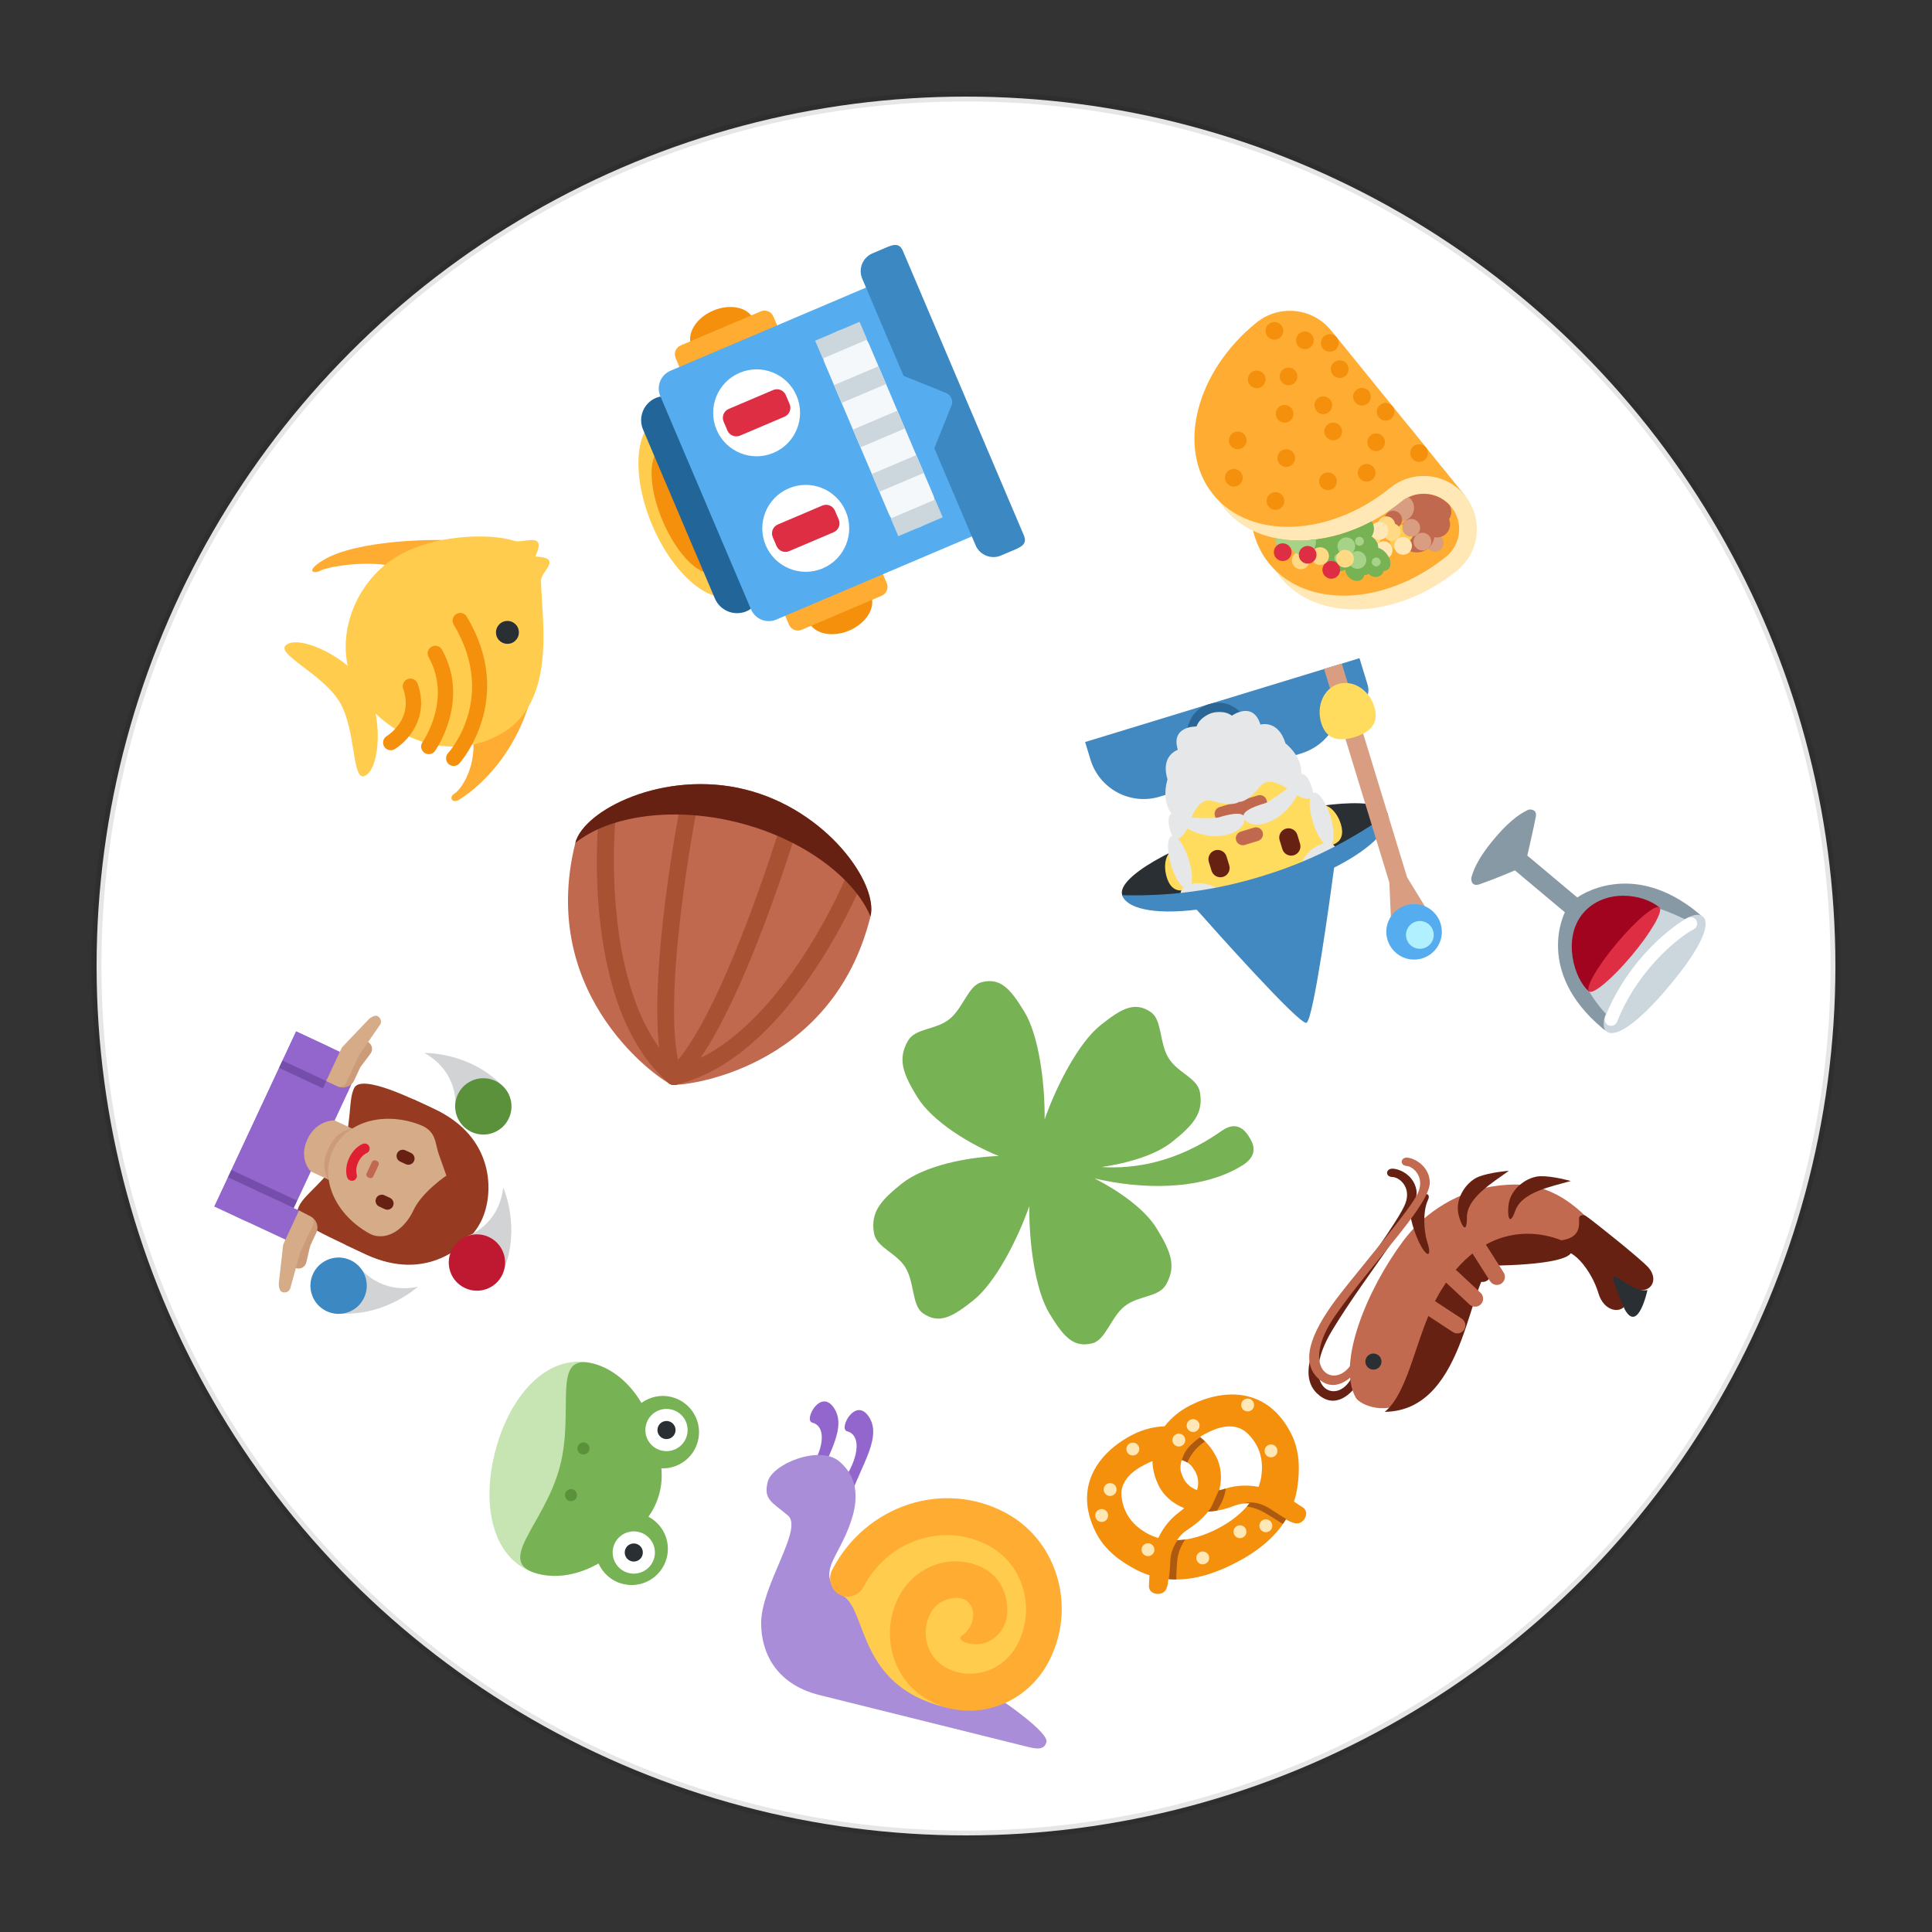 <?xml version="1.0" encoding="UTF-8" standalone="no"?>
<svg
   xmlns:dc="http://purl.org/dc/elements/1.1/"
   xmlns:cc="http://creativecommons.org/ns#"
   xmlns:rdf="http://www.w3.org/1999/02/22-rdf-syntax-ns#"
   xmlns:svg="http://www.w3.org/2000/svg"
   xmlns="http://www.w3.org/2000/svg"
   xmlns:sodipodi="http://sodipodi.sourceforge.net/DTD/sodipodi-0.dtd"
   xmlns:inkscape="http://www.inkscape.org/namespaces/inkscape"
   version="1.1"
   id="svg2"
   viewBox="0 0 200 200"
   height="200px"
   width="200px"
   inkscape:version="0.91 r13725"
   sodipodi:docname="10.svg">
  <rect x="0" y="0" width="200" height="200" fill="#333333" stroke="none"/>
  <sodipodi:namedview
     pagecolor="#ffffff"
     bordercolor="#666666"
     borderopacity="1"
     objecttolerance="10"
     gridtolerance="10"
     guidetolerance="10"
     inkscape:pageopacity="0"
     inkscape:pageshadow="2"
     inkscape:window-width="1920"
     inkscape:window-height="1060"
     id="namedview714"
     showgrid="false"
     inkscape:zoom="4.72"
     inkscape:cx="113.60759"
     inkscape:cy="94.553525"
     inkscape:window-x="0"
     inkscape:window-y="0"
     inkscape:window-maximized="1"
     inkscape:current-layer="layer1" />
  
    
    
    <defs id="defs6">

        <clipPath
           id="clipPath28"
           clipPathUnits="userSpaceOnUse">
          <path
             id="path30"
             d="M 4,36 C 0,36 0,32 0,32 L 0,32 0,4 C 0,0 4,0 4,0 l 0,0 28,0 c 4,0 4,4 4,4 l 0,0 0,28 c 0,4 -4,4 -4,4 l 0,0 -28,0 z" />
        </clipPath>


        <clipPath clipPathUnits="userSpaceOnUse" id="clipPath16-rugby">
            <path d="M 0,38 38,38 38,0 0,0 0,38 Z" id="path18"/>
        </clipPath>
        <clipPath clipPathUnits="userSpaceOnUse" id="clipPath28-rugby">
            <path d="M 9.254,28.746 C 2.09,21.582 -0.927,9.561 3.929,3.929 l 0,0 C 9.561,-0.927 21.582,2.09 28.746,9.254 l 0,0 c 7.164,7.164 11.229,17.088 5.324,24.816 l 0,0 c -1.886,1.627 -4.489,2.371 -7.387,2.37 l 0,0 c -5.752,0 -12.665,-2.93 -17.429,-7.694" id="path30"/>
        </clipPath>

        <clipPath clipPathUnits="userSpaceOnUse" id="clipPath16-carrot">
            <path d="M 0,36 36,36 36,0 0,0 0,36 Z" id="path18"/>
        </clipPath>
        <clipPath clipPathUnits="userSpaceOnUse" id="clipPath32-carrot">
            <path d="M 11.815,23.013 C 4.2,15.397 -1.265,2.86 0.502,1.093 l 0,0 c 1.768,-1.768 14.305,3.698 21.92,11.313 l 0,0 c 7.616,7.615 7.562,11.53 4.243,14.85 l 0,0 c -1.328,1.328 -2.752,2.133 -4.47,2.133 l 0,0 c -2.575,0 -5.812,-1.809 -10.38,-6.376" id="path34"/>
        </clipPath>

        <clipPath clipPathUnits="userSpaceOnUse" id="clipPath32-hat">
            <path d="m 5,33.666 c 0,-0.034 0.018,-0.067 0.022,-0.101 l 0,0 C 5.008,33.455 5,33.335 5,33.2 l 0,0 L 6.802,9.616 C 3.299,8.705 1,7.424 1,6 L 1,6 C 1,3.238 9.611,1 19,1 l 0,0 c 9.389,0 18,2.238 18,5 l 0,0 c 0,1.424 -2.298,2.705 -5.801,3.616 l 0,0 L 33,33.184 c 0,0.135 -0.008,0.263 -0.021,0.373 l 0,0 C 32.982,33.591 33,33.632 33,33.666 l 0,0 c 0,1.805 -6.268,3.267 -14,3.267 l 0,0 c -7.732,0 -14,-1.462 -14,-3.267" id="path34"/>
        </clipPath>


        <clipPath clipPathUnits="userSpaceOnUse" id="clipPath48-soccer">
            <path d="M 1,19 C 1,9.059 9.059,1 19,1 l 0,0 c 9.941,0 18,8.059 18,18 l 0,0 c 0,9.941 -8.059,18 -18,18 l 0,0 C 9.059,37 1,28.941 1,19" id="path50"/>
        </clipPath>

        <clipPath clipPathUnits="userSpaceOnUse" id="clipPath28-baguette">
            <path d="M 24.052,31.33 5.126,12.406 C 1.342,8.62 1.288,4.133 2.856,2.564 l 0,0 C 4.424,0.997 8.912,1.049 12.697,4.835 l 0,0 18.925,18.924 c 3.784,3.785 3.837,8.273 2.269,9.841 l 0,0 c -0.605,0.606 -1.647,0.969 -2.915,0.969 l 0,0 c -2.014,0 -4.602,-0.917 -6.924,-3.239" id="path30"/>
        </clipPath>
    </defs>



  <g
     id="layer1">
    <circle
       style="opacity:1;fill:white;stroke:black;stroke-width:1;stroke-miterlimit:4;stroke-dasharray:none;stroke-opacity:0.1"
       id="path4039-0-9"
       cx="100px"
       cy="100px"
       r="90px" />

    <g
       transform="matrix(0.145,-0.821,0.821,0.145,87.471,136.964)"
       id="g7">
      <g
         transform="matrix(1.25,0,0,-1.25,0,47.5)"
         id="g10">
        <g
           id="g12">
          <g
             clip-path="url(#clipPath16)"
             id="g14">
            <g
               transform="translate(33.551,18.148)"
               id="g20">
              <path
                 id="path22"
                 style="fill:#77b255;fill-opacity:1;fill-rule:nonzero;stroke:none"
                 d="M 0,0 C -2.093,1.848 -6.686,3.264 -10.178,3.84 -6.686,4.417 -2.093,5.833 0,7.68 c 2.014,1.776 2.963,2.947 2.141,4.721 -0.567,1.22 -2.855,1.334 -4.166,2.491 -1.312,1.158 -1.444,3.177 -2.827,3.675 -2.009,0.726 -3.336,-0.113 -5.346,-1.888 -2.094,-1.847 -3.698,-5.899 -4.353,-8.981 -0.653,3.082 -2.258,7.135 -4.351,8.981 -2.015,1.776 -3.341,2.614 -5.351,1.888 -1.383,-0.5 -1.512,-2.518 -2.823,-3.675 -1.312,-1.158 -3.603,-1.274 -4.167,-2.494 -0.823,-1.773 0.129,-2.943 2.14,-4.718 2.094,-1.847 6.688,-3.263 10.181,-3.84 -3.493,-0.576 -8.087,-1.993 -10.181,-3.84 -2.013,-1.775 -2.963,-2.945 -2.139,-4.721 0.566,-1.218 2.854,-1.334 4.166,-2.49 1.311,-1.158 1.444,-3.178 2.826,-3.676 2.01,-0.726 3.337,0.116 5.348,1.889 1.652,1.457 2.997,4.288 3.814,6.933 -0.262,-4.536 0.528,-10.591 3.853,-14.262 1.343,-1.484 2.407,-0.551 2.822,-0.187 0.416,0.366 1.604,1.414 0.185,2.823 -3.91,3.882 -5.265,7.917 -5.627,11.139 0.827,-2.498 2.106,-5.077 3.657,-6.446 2.011,-1.775 3.339,-2.615 5.35,-1.889 1.382,0.5 1.512,2.52 2.823,3.676 1.312,1.158 3.602,1.274 4.166,2.494 C 2.963,-2.943 2.012,-1.773 0,0"
                 inkscape:connector-curvature="0" />
            </g>
          </g>
        </g>
      </g>
    </g>
    <g
       transform="matrix(-0.462,-0.57,0.57,-0.462,134.461,72.334)"
       id="g15">
      <g
         transform="matrix(1.25,0,0,-1.25,0,45)"
         id="g17">
        <g
           id="g19">
          <g
             clip-path="url(#clipPath16)"
             id="g21">
            <g
               transform="translate(12,29)"
               id="g23">
              <path
                 id="path25"
                 style="fill:#ffe8b6;fill-opacity:1;fill-rule:nonzero;stroke:none"
                 d="m 0,0 c -6.626,0 -12,-7.164 -12,-16 l 6,0 0,-6 17.119,0 C 11.683,-20.145 12,-18.123 12,-16 12,-7.164 6.627,0 0,0"
                 inkscape:connector-curvature="0" />
            </g>
            <g
               transform="translate(29,15)"
               id="g24">
              <path
                 id="path26"
                 style="fill:#ffe8b6;fill-opacity:1;fill-rule:nonzero;stroke:none"
                 d="M 0,0 4.896,0 C 4.156,7.89 -0.882,14 -7,14 c -6.626,0 -11.999,-7.164 -11.999,-16 0,-2.123 0.316,-4.145 0.88,-6 L 0,-8 0,0 Z"
                 inkscape:connector-curvature="0" />
            </g>
            <g
               transform="translate(36,13)"
               id="g28">
              <path
                 id="path31"
                 style="fill:#ffac33;fill-opacity:1;fill-rule:nonzero;stroke:none"
                 d="m 0,0 c 0,8.836 -5.373,16 -12,16 -6.626,0 -11.999,-7.164 -11.999,-16 0,-2.123 0.316,-4.145 0.88,-6 L -6,-6 c 3.314,0 6,2.686 6,6"
                 inkscape:connector-curvature="0" />
            </g>
            <path
               id="path32"
               style="fill:#ffac33;fill-opacity:1;fill-rule:nonzero;stroke:none"
               d="M 16,13 6,13 6,7 16,7 16,13 Z"
               inkscape:connector-curvature="0" />
            <g
               transform="translate(5e-4,13)"
               id="g34">
              <path
                 id="path36"
                 style="fill:#ffe8b6;fill-opacity:1;fill-rule:nonzero;stroke:none"
                 d="M 0,0 C 0,3.313 2.687,5.999 6,5.999 9.313,5.999 12,3.313 12,0 12,-3.314 9.313,-6 6,-6 2.687,-6 0,-3.314 0,0"
                 inkscape:connector-curvature="0" />
            </g>
            <g
               transform="translate(14,29)"
               id="g38">
              <path
                 id="path40"
                 style="fill:#ffac33;fill-opacity:1;fill-rule:nonzero;stroke:none"
                 d="m 0,0 c -6.626,0 -12,-7.164 -12,-16 0,-2.21 1.792,-4 4,-4 2.209,0 4.001,1.79 4.001,4 0,6.963 3.342,12.871 7.999,15.07 C 2.747,-0.338 1.405,0 0,0"
                 inkscape:connector-curvature="0" />
            </g>
            <g
               transform="translate(5,13)"
               id="g42">
              <path
                 id="path44"
                 style="fill:#d99e82;fill-opacity:1;fill-rule:nonzero;stroke:none"
                 d="m 0,0 c 0,-0.553 -0.448,-1 -1,-1 -0.552,0 -1,0.447 -1,1 0,0.553 0.448,1 1,1 0.552,0 1,-0.447 1,-1"
                 inkscape:connector-curvature="0" />
            </g>
            <g
               transform="translate(9.975,12.75)"
               id="g46">
              <path
                 id="path48"
                 style="fill:#c1694f;fill-opacity:1;fill-rule:nonzero;stroke:none"
                 d="m 0,0 c -0.12,0.709 -0.732,1.25 -1.475,1.25 -0.179,0 -0.35,-0.037 -0.509,-0.095 10e-4,0.032 0.009,0.063 0.009,0.095 0,1.105 -0.895,2 -2,2 -1.104,0 -2,-0.895 -2,-2 0,-0.525 0.207,-1 0.539,-1.357 -0.327,-0.276 -0.539,-0.682 -0.539,-1.143 0,-0.678 0.453,-1.244 1.071,-1.43 0.167,-0.556 0.651,-0.962 1.241,-1.039 C -1.686,-3.564 -0.125,-1.986 0,0"
                 inkscape:connector-curvature="0" />
            </g>
            <g
               transform="translate(9.501,15)"
               id="g50">
              <path
                 id="path52"
                 style="fill:#d99e82;fill-opacity:1;fill-rule:nonzero;stroke:none"
                 d="M 0,0 C -0.829,0 -1.5,-0.672 -1.5,-1.5 -1.5,-2.328 -0.829,-3 0,-3 0.13,-3 0.254,-2.979 0.375,-2.947 0.45,-2.642 0.5,-2.328 0.5,-2 c 0,0.637 0.037,1.261 0.091,1.878 C 0.41,-0.044 0.21,0 0,0"
                 inkscape:connector-curvature="0" />
            </g>
            <g
               transform="translate(8.001,16)"
               id="g54">
              <path
                 id="path56"
                 style="fill:#ffcc4d;fill-opacity:1;fill-rule:nonzero;stroke:none"
                 d="M 0,0 C 0,-0.553 -0.671,-1 -1.5,-1 -2.329,-1 -3,-0.553 -3,0 -3,0.553 -2.329,1 -1.5,1 -0.671,1 0,0.553 0,0"
                 inkscape:connector-curvature="0" />
            </g>
            <g
               transform="translate(8.001,15)"
               id="g58">
              <path
                 id="path60"
                 style="fill:#ffcc4d;fill-opacity:1;fill-rule:nonzero;stroke:none"
                 d="m 0,0 c 0,-0.553 -0.448,-1 -1,-1 -0.552,0 -1,0.447 -1,1 0,0.553 0.448,1 1,1 0.552,0 1,-0.447 1,-1"
                 inkscape:connector-curvature="0" />
            </g>
            <g
               transform="translate(10.001,15)"
               id="g62">
              <path
                 id="path64"
                 style="fill:#c1694f;fill-opacity:1;fill-rule:nonzero;stroke:none"
                 d="m 0,0 c 0,-0.553 -0.448,-1 -1,-1 -0.552,0 -1,0.447 -1,1 0,0.553 0.448,1 1,1 0.552,0 1,-0.447 1,-1"
                 inkscape:connector-curvature="0" />
            </g>
            <g
               transform="translate(6,14)"
               id="g66">
              <path
                 id="path68"
                 style="fill:#d99e82;fill-opacity:1;fill-rule:nonzero;stroke:none"
                 d="m 0,0 c 0,-0.553 -0.448,-1 -1,-1 -0.552,0 -1,0.447 -1,1 0,0.553 0.448,1 1,1 0.552,0 1,-0.447 1,-1"
                 inkscape:connector-curvature="0" />
            </g>
            <g
               transform="translate(8.001,14)"
               id="g70">
              <path
                 id="path72"
                 style="fill:#d99e82;fill-opacity:1;fill-rule:nonzero;stroke:none"
                 d="m 0,0 c 0,-0.553 -0.448,-1 -1,-1 -0.552,0 -1,0.447 -1,1 0,0.553 0.448,1 1,1 0.552,0 1,-0.447 1,-1"
                 inkscape:connector-curvature="0" />
            </g>
            <g
               transform="translate(9.001,16)"
               id="g74">
              <path
                 id="path76"
                 style="fill:#ffd983;fill-opacity:1;fill-rule:nonzero;stroke:none"
                 d="m 0,0 c 0,-0.553 -0.448,-1 -1,-1 -0.552,0 -1,0.447 -1,1 0,0.553 0.448,1 1,1 0.552,0 1,-0.447 1,-1"
                 inkscape:connector-curvature="0" />
            </g>
            <g
               transform="translate(8.001,18)"
               id="g78">
              <path
                 id="path80"
                 style="fill:#ffe8b6;fill-opacity:1;fill-rule:nonzero;stroke:none"
                 d="m 0,0 c 0,-0.553 -0.448,-1 -1,-1 -0.552,0 -1,0.447 -1,1 0,0.553 0.448,1 1,1 0.552,0 1,-0.447 1,-1"
                 inkscape:connector-curvature="0" />
            </g>
            <g
               transform="translate(7,16)"
               id="g82">
              <path
                 id="path84"
                 style="fill:#ffe8b6;fill-opacity:1;fill-rule:nonzero;stroke:none"
                 d="m 0,0 c 0,-0.553 -0.448,-1 -1,-1 -0.552,0 -1,0.447 -1,1 0,0.553 0.448,1 1,1 0.552,0 1,-0.447 1,-1"
                 inkscape:connector-curvature="0" />
            </g>
            <g
               transform="translate(10.001,18)"
               id="g86">
              <path
                 id="path88"
                 style="fill:#ffd983;fill-opacity:1;fill-rule:nonzero;stroke:none"
                 d="m 0,0 c 0,-0.553 -0.448,-1 -1,-1 -0.552,0 -1,0.447 -1,1 0,0.553 0.448,1 1,1 0.552,0 1,-0.447 1,-1"
                 inkscape:connector-curvature="0" />
            </g>
            <g
               transform="translate(10.001,16)"
               id="g90">
              <path
                 id="path92"
                 style="fill:#ffd983;fill-opacity:1;fill-rule:nonzero;stroke:none"
                 d="m 0,0 c 0,-0.553 -0.448,-1 -1,-1 -0.552,0 -1,0.447 -1,1 0,0.553 0.448,1 1,1 0.552,0 1,-0.447 1,-1"
                 inkscape:connector-curvature="0" />
            </g>
            <g
               transform="translate(10.001,17)"
               id="g94">
              <path
                 id="path96"
                 style="fill:#ffd983;fill-opacity:1;fill-rule:nonzero;stroke:none"
                 d="m 0,0 c 0,-0.553 -0.448,-1 -1,-1 -0.552,0 -1,0.447 -1,1 0,0.553 0.448,1 1,1 0.552,0 1,-0.447 1,-1"
                 inkscape:connector-curvature="0" />
            </g>
            <g
               transform="translate(10.001,17)"
               id="g98">
              <path
                 id="path100"
                 style="fill:#ffe8b6;fill-opacity:1;fill-rule:nonzero;stroke:none"
                 d="m 0,0 c 0,-0.553 -0.448,-1 -1,-1 -0.552,0 -1,0.447 -1,1 0,0.553 0.448,1 1,1 0.552,0 1,-0.447 1,-1"
                 inkscape:connector-curvature="0" />
            </g>
            <g
               transform="translate(10.572,23.547)"
               id="g102">
              <path
                 id="path104"
                 style="fill:#77b255;fill-opacity:1;fill-rule:nonzero;stroke:none"
                 d="m 0,0 c -0.272,0.278 -0.651,0.452 -1.071,0.452 -0.738,0 -1.348,-0.533 -1.473,-1.235 -0.216,0.14 -0.478,0.235 -0.777,0.235 -0.691,0 -1.25,-0.448 -1.25,-1 0,-0.19 0.084,-0.358 0.199,-0.51 -0.123,-0.145 -0.199,-0.311 -0.199,-0.49 -0.553,0 -1,-0.448 -1,-1 0,-0.202 0.074,-0.379 0.178,-0.536 -0.11,-0.14 -0.178,-0.295 -0.178,-0.463 0,-0.553 0.671,-1 1.5,-1 0.43,0 0.815,0.122 1.089,0.316 0.253,-0.196 0.566,-0.316 0.911,-0.316 0.197,0 0.385,0.04 0.557,0.11 0.163,-0.603 0.691,-1.042 1.331,-1.092 0.495,2.544 1.451,4.835 2.739,6.72 C 2.234,0.355 1.847,0.452 1.429,0.452 0.868,0.452 0.363,0.278 0,0"
                 inkscape:connector-curvature="0" />
            </g>
            <g
               transform="translate(9.001,21)"
               id="g106">
              <path
                 id="path108"
                 style="fill:#a6d388;fill-opacity:1;fill-rule:nonzero;stroke:none"
                 d="m 0,0 c 0,-0.552 -0.448,-1 -1,-1 -0.552,0 -1,0.448 -1,1 0,0.552 0.448,1 1,1 0.552,0 1,-0.448 1,-1"
                 inkscape:connector-curvature="0" />
            </g>
            <g
               transform="translate(10.001,22.5)"
               id="g110">
              <path
                 id="path112"
                 style="fill:#a6d388;fill-opacity:1;fill-rule:nonzero;stroke:none"
                 d="M 0,0 C 0,-0.276 -0.224,-0.5 -0.5,-0.5 -0.776,-0.5 -1,-0.276 -1,0 -1,0.276 -0.776,0.5 -0.5,0.5 -0.224,0.5 0,0.276 0,0"
                 inkscape:connector-curvature="0" />
            </g>
            <g
               transform="translate(7,19.5)"
               id="g114">
              <path
                 id="path116"
                 style="fill:#a6d388;fill-opacity:1;fill-rule:nonzero;stroke:none"
                 d="M 0,0 C 0,-0.276 -0.224,-0.5 -0.5,-0.5 -0.776,-0.5 -1,-0.276 -1,0 -1,0.276 -0.776,0.5 -0.5,0.5 -0.224,0.5 0,0.276 0,0"
                 inkscape:connector-curvature="0" />
            </g>
            <g
               transform="translate(10.001,19.5)"
               id="g118">
              <path
                 id="path120"
                 style="fill:#a6d388;fill-opacity:1;fill-rule:nonzero;stroke:none"
                 d="M 0,0 C 0,-0.276 -0.224,-0.5 -0.5,-0.5 -0.776,-0.5 -1,-0.276 -1,0 -1,0.276 -0.776,0.5 -0.5,0.5 -0.224,0.5 0,0.276 0,0"
                 inkscape:connector-curvature="0" />
            </g>
            <g
               transform="translate(11.001,21)"
               id="g122">
              <path
                 id="path124"
                 style="fill:#a6d388;fill-opacity:1;fill-rule:nonzero;stroke:none"
                 d="m 0,0 c 0,-0.552 -0.448,-1 -1,-1 -0.552,0 -1,0.448 -1,1 0,0.552 0.448,1 1,1 0.552,0 1,-0.448 1,-1"
                 inkscape:connector-curvature="0" />
            </g>
            <g
               transform="translate(10.001,24)"
               id="g126">
              <path
                 id="path128"
                 style="fill:#dd2e44;fill-opacity:1;fill-rule:nonzero;stroke:none"
                 d="m 0,0 c 0,-0.552 -0.448,-1 -1,-1 -0.552,0 -1,0.448 -1,1 0,0.552 0.448,1 1,1 0.552,0 1,-0.448 1,-1"
                 inkscape:connector-curvature="0" />
            </g>
            <g
               transform="translate(12.001,24)"
               id="g130">
              <path
                 id="path132"
                 style="fill:#ffd983;fill-opacity:1;fill-rule:nonzero;stroke:none"
                 d="m 0,0 c 0,-0.552 -0.448,-1 -1,-1 -0.552,0 -1,0.448 -1,1 0,0.552 0.448,1 1,1 0.552,0 1,-0.448 1,-1"
                 inkscape:connector-curvature="0" />
            </g>
            <g
               transform="translate(13.001,26)"
               id="g134">
              <path
                 id="path136"
                 style="fill:#ffd983;fill-opacity:1;fill-rule:nonzero;stroke:none"
                 d="m 0,0 c 0,-0.552 -0.448,-1 -1,-1 -0.552,0 -1,0.448 -1,1 0,0.552 0.448,1 1,1 0.552,0 1,-0.448 1,-1"
                 inkscape:connector-curvature="0" />
            </g>
            <g
               transform="translate(10.001,22)"
               id="g138">
              <path
                 id="path140"
                 style="fill:#ffd983;fill-opacity:1;fill-rule:nonzero;stroke:none"
                 d="m 0,0 c 0,-0.552 -0.448,-1 -1,-1 -0.552,0 -1,0.448 -1,1 0,0.552 0.448,1 1,1 0.552,0 1,-0.448 1,-1"
                 inkscape:connector-curvature="0" />
            </g>
            <g
               transform="translate(15.001,27)"
               id="g142">
              <path
                 id="path144"
                 style="fill:#a6d388;fill-opacity:1;fill-rule:nonzero;stroke:none"
                 d="m 0,0 c -0.552,0 -1,-0.448 -1,-1 0,-0.035 0.016,-0.064 0.02,-0.098 C -1.143,-1.038 -1.316,-1 -1.5,-1 -2.329,-1 -3,-1.671 -3,-2.5 c 0,-0.561 0.311,-1.043 0.767,-1.301 0.844,1.354 1.855,2.513 2.989,3.436 C 0.572,-0.147 0.308,0 0,0"
                 inkscape:connector-curvature="0" />
            </g>
            <g
               transform="translate(13.001,25)"
               id="g146">
              <path
                 id="path148"
                 style="fill:#dd2e44;fill-opacity:1;fill-rule:nonzero;stroke:none"
                 d="m 0,0 c 0,-0.552 -0.448,-1 -1,-1 -0.552,0 -1,0.448 -1,1 0,0.552 0.448,1 1,1 0.552,0 1,-0.448 1,-1"
                 inkscape:connector-curvature="0" />
            </g>
            <g
               transform="translate(15.001,27)"
               id="g150">
              <path
                 id="path152"
                 style="fill:#dd2e44;fill-opacity:1;fill-rule:nonzero;stroke:none"
                 d="m 0,0 c 0,-0.552 -0.448,-1 -1,-1 -0.552,0 -1,0.448 -1,1 0,0.552 0.448,1 1,1 0.552,0 1,-0.448 1,-1"
                 inkscape:connector-curvature="0" />
            </g>
            <g
               transform="translate(18,11)"
               id="g154">
              <path
                 id="path156"
                 style="fill:#f4900c;fill-opacity:1;fill-rule:nonzero;stroke:none"
                 d="m 0,0 c 0,-0.553 -0.448,-1 -1,-1 -0.552,0 -1,0.447 -1,1 0,0.553 0.448,1 1,1 0.552,0 1,-0.447 1,-1"
                 inkscape:connector-curvature="0" />
            </g>
            <g
               transform="translate(14.001,8)"
               id="g158">
              <path
                 id="path160"
                 style="fill:#f4900c;fill-opacity:1;fill-rule:nonzero;stroke:none"
                 d="m 0,0 c 0,-0.553 -0.448,-1 -1,-1 -0.552,0 -1,0.447 -1,1 0,0.553 0.448,1 1,1 0.552,0 1,-0.447 1,-1"
                 inkscape:connector-curvature="0" />
            </g>
            <g
               transform="translate(20,8)"
               id="g162">
              <path
                 id="path164"
                 style="fill:#f4900c;fill-opacity:1;fill-rule:nonzero;stroke:none"
                 d="m 0,0 c 0,-0.553 -0.447,-1 -1,-1 -0.552,0 -1,0.447 -1,1 0,0.553 0.448,1 1,1 0.553,0 1,-0.447 1,-1"
                 inkscape:connector-curvature="0" />
            </g>
            <g
               transform="translate(23,9)"
               id="g166">
              <path
                 id="path168"
                 style="fill:#f4900c;fill-opacity:1;fill-rule:nonzero;stroke:none"
                 d="m 0,0 c 0,-0.553 -0.447,-1 -1,-1 -0.553,0 -1,0.447 -1,1 0,0.553 0.447,1 1,1 0.553,0 1,-0.447 1,-1"
                 inkscape:connector-curvature="0" />
            </g>
            <g
               transform="translate(27,9)"
               id="g170">
              <path
                 id="path172"
                 style="fill:#f4900c;fill-opacity:1;fill-rule:nonzero;stroke:none"
                 d="m 0,0 c 0,-0.553 -0.447,-1 -1,-1 -0.553,0 -1,0.447 -1,1 0,0.553 0.447,1 1,1 0.553,0 1,-0.447 1,-1"
                 inkscape:connector-curvature="0" />
            </g>
            <g
               transform="translate(30,8)"
               id="g174">
              <path
                 id="path176"
                 style="fill:#f4900c;fill-opacity:1;fill-rule:nonzero;stroke:none"
                 d="m 0,0 c 0,-0.553 -0.447,-1 -1,-1 -0.553,0 -1,0.447 -1,1 0,0.553 0.447,1 1,1 0.553,0 1,-0.447 1,-1"
                 inkscape:connector-curvature="0" />
            </g>
            <g
               transform="translate(32,10)"
               id="g178">
              <path
                 id="path180"
                 style="fill:#f4900c;fill-opacity:1;fill-rule:nonzero;stroke:none"
                 d="m 0,0 c 0,-0.553 -0.447,-1 -1,-1 -0.553,0 -1,0.447 -1,1 0,0.553 0.447,1 1,1 0.553,0 1,-0.447 1,-1"
                 inkscape:connector-curvature="0" />
            </g>
            <g
               transform="translate(22,14)"
               id="g182">
              <path
                 id="path184"
                 style="fill:#f4900c;fill-opacity:1;fill-rule:nonzero;stroke:none"
                 d="m 0,0 c 0,-0.553 -0.447,-1 -1,-1 -0.552,0 -1,0.447 -1,1 0,0.553 0.448,1 1,1 0.553,0 1,-0.447 1,-1"
                 inkscape:connector-curvature="0" />
            </g>
            <g
               transform="translate(16,14)"
               id="g186">
              <path
                 id="path188"
                 style="fill:#f4900c;fill-opacity:1;fill-rule:nonzero;stroke:none"
                 d="m 0,0 c 0,-0.553 -0.448,-1 -1,-1 -0.552,0 -1,0.447 -1,1 0,0.553 0.448,1 1,1 0.552,0 1,-0.447 1,-1"
                 inkscape:connector-curvature="0" />
            </g>
            <g
               transform="translate(35,12)"
               id="g190">
              <path
                 id="path192"
                 style="fill:#f4900c;fill-opacity:1;fill-rule:nonzero;stroke:none"
                 d="m 0,0 c 0,-0.553 -0.447,-1 -1,-1 -0.553,0 -1,0.447 -1,1 0,0.553 0.447,1 1,1 0.553,0 1,-0.447 1,-1"
                 inkscape:connector-curvature="0" />
            </g>
            <g
               transform="translate(18,18)"
               id="g194">
              <path
                 id="path196"
                 style="fill:#f4900c;fill-opacity:1;fill-rule:nonzero;stroke:none"
                 d="m 0,0 c 0,-0.553 -0.448,-1 -1,-1 -0.552,0 -1,0.447 -1,1 0,0.553 0.448,1 1,1 0.552,0 1,-0.447 1,-1"
                 inkscape:connector-curvature="0" />
            </g>
            <g
               transform="translate(23,20)"
               id="g198">
              <path
                 id="path200"
                 style="fill:#f4900c;fill-opacity:1;fill-rule:nonzero;stroke:none"
                 d="m 0,0 c 0,-0.552 -0.447,-1 -1,-1 -0.553,0 -1,0.448 -1,1 0,0.552 0.447,1 1,1 0.553,0 1,-0.448 1,-1"
                 inkscape:connector-curvature="0" />
            </g>
            <g
               transform="translate(20,24)"
               id="g202">
              <path
                 id="path204"
                 style="fill:#f4900c;fill-opacity:1;fill-rule:nonzero;stroke:none"
                 d="m 0,0 c 0,-0.552 -0.447,-1 -1,-1 -0.552,0 -0.999,0.448 -0.999,1 0,0.552 0.447,1 0.999,1 0.553,0 1,-0.448 1,-1"
                 inkscape:connector-curvature="0" />
            </g>
            <g
               transform="translate(28,23)"
               id="g206">
              <path
                 id="path208"
                 style="fill:#f4900c;fill-opacity:1;fill-rule:nonzero;stroke:none"
                 d="m 0,0 c 0,-0.552 -0.447,-1 -1,-1 -0.553,0 -1,0.448 -1,1 0,0.552 0.447,1 1,1 0.553,0 1,-0.448 1,-1"
                 inkscape:connector-curvature="0" />
            </g>
            <g
               transform="translate(25,26)"
               id="g210">
              <path
                 id="path212"
                 style="fill:#f4900c;fill-opacity:1;fill-rule:nonzero;stroke:none"
                 d="m 0,0 c 0,-0.552 -0.447,-1 -1,-1 -0.553,0 -1,0.448 -1,1 0,0.552 0.447,1 1,1 0.553,0 1,-0.448 1,-1"
                 inkscape:connector-curvature="0" />
            </g>
            <g
               transform="translate(32,17)"
               id="g214">
              <path
                 id="path216"
                 style="fill:#f4900c;fill-opacity:1;fill-rule:nonzero;stroke:none"
                 d="m 0,0 c 0,-0.553 -0.447,-1 -1,-1 -0.553,0 -1,0.447 -1,1 0,0.553 0.447,1 1,1 0.553,0 1,-0.447 1,-1"
                 inkscape:connector-curvature="0" />
            </g>
            <g
               transform="translate(27,17)"
               id="g218">
              <path
                 id="path220"
                 style="fill:#f4900c;fill-opacity:1;fill-rule:nonzero;stroke:none"
                 d="m 0,0 c 0,-0.553 -0.447,-1 -1,-1 -0.553,0 -1,0.447 -1,1 0,0.553 0.447,1 1,1 0.553,0 1,-0.447 1,-1"
                 inkscape:connector-curvature="0" />
            </g>
            <g
               transform="translate(25,13)"
               id="g222">
              <path
                 id="path224"
                 style="fill:#f4900c;fill-opacity:1;fill-rule:nonzero;stroke:none"
                 d="m 0,0 c 0,-0.553 -0.447,-1 -1,-1 -0.553,0 -1,0.447 -1,1 0,0.553 0.447,1 1,1 0.553,0 1,-0.447 1,-1"
                 inkscape:connector-curvature="0" />
            </g>
            <g
               transform="translate(30,14)"
               id="g226">
              <path
                 id="path228"
                 style="fill:#f4900c;fill-opacity:1;fill-rule:nonzero;stroke:none"
                 d="m 0,0 c 0,-0.553 -0.447,-1 -1,-1 -0.553,0 -1,0.447 -1,1 0,0.553 0.447,1 1,1 0.553,0 1,-0.447 1,-1"
                 inkscape:connector-curvature="0" />
            </g>
          </g>
        </g>
      </g>
    </g>
    <g
       transform="matrix(-0.282,0.604,-0.604,-0.282,59.951,114.931)"
       id="g132">
      <g
         transform="matrix(1.25,0,0,-1.25,0,45)"
         id="g135">
        <g
           id="g137">
          <g
             clip-path="url(#clipPath16)"
             id="g139">
            <g
               transform="translate(30,0)"
               id="g141">
              <path
                 id="path143"
                 style="fill:#9266cc;fill-opacity:1;fill-rule:nonzero;stroke:none"
                 d="m 0,0 0,4 c -0.041,3.516 -2.013,5 -5,5 l -15,0 c -2.986,0 -4,-1.983 -4,-5 l 0,-4 24,0 z"
                 inkscape:connector-curvature="0" />
            </g>
            <g
               transform="translate(17.455,29.454)"
               id="g145">
              <path
                 id="path147"
                 style="fill:#963b22;fill-opacity:1;fill-rule:nonzero;stroke:none"
                 d="m 0,0 c 3.741,0 9.974,-1.871 9.974,-9.974 0,-8.106 0,-9.975 -1.87,-9.975 -1.87,0 -4.363,1.869 -8.104,1.869 -3.741,0 -6.182,-1.869 -8.105,-1.869 -2.084,0 -1.87,7.483 -1.87,9.975 C -9.975,-1.871 -3.741,0 0,0"
                 inkscape:connector-curvature="0" />
            </g>
            <g
               transform="translate(26,9.837)"
               id="g149">
              <path
                 id="path151"
                 style="fill:#9266cc;fill-opacity:1;fill-rule:nonzero;stroke:none"
                 d="m 0,0 0.018,-0.836 -20.018,0 0,-9.001 24,0 0,9.835 L 0,0 Z"
                 inkscape:connector-curvature="0" />
            </g>
            <g
               transform="translate(14,9)"
               id="g32">
              <path
                 id="path34"
                 style="fill:#d5ab88;fill-opacity:1;fill-rule:nonzero;stroke:none"
                 d="M 0,0 C 0,0 0.85,-2.063 3.55,-2.063 6.25,-2.063 7,0 7,0 L 6.976,3.9 0,4 0,0 Z"
                 inkscape:connector-curvature="0" />
            </g>
            <g
               transform="translate(14.019,11.314)"
               id="g36">
              <path
                 id="path38"
                 style="fill:#cc9b7a;fill-opacity:1;fill-rule:nonzero;stroke:none"
                 d="m 0,0 c 1.058,-1.207 2.049,-1.51 3.477,-1.51 1.426,0 2.426,0.304 3.484,1.51 l 0,2.5 L 0,2.5 0,0 Z"
                 inkscape:connector-curvature="0" />
            </g>
            <g
               transform="translate(9.972,19.752)"
               id="g40">
              <path
                 id="path42"
                 style="fill:#d5ab88;fill-opacity:1;fill-rule:nonzero;stroke:none"
                 d="m 0,0 c 0,5.316 3.35,9.625 7.482,9.625 4.131,0 7.48,-4.309 7.48,-9.625 0,-5.313 -3.349,-9.37 -7.48,-9.37 C 3.35,-9.37 0,-5.313 0,0"
                 inkscape:connector-curvature="0" />
            </g>
            <g
               transform="translate(17.455,12.622)"
               id="g44">
              <path
                 id="path46"
                 style="fill:#df1f32;fill-opacity:1;fill-rule:nonzero;stroke:none"
                 d="m 0,0 c -1.464,0 -2.23,0.723 -2.312,0.807 -0.243,0.244 -0.243,0.638 0,0.882 0.242,0.239 0.631,0.241 0.876,0.004 C -1.404,1.664 -0.934,1.246 0,1.246 0.946,1.246 1.416,1.678 1.435,1.695 1.685,1.928 2.077,1.922 2.312,1.678 2.549,1.432 2.549,1.047 2.309,0.807 2.229,0.723 1.463,0 0,0"
                 inkscape:connector-curvature="0" />
            </g>
            <g
               transform="translate(8.142,16.761)"
               id="g48">
              <path
                 id="path50"
                 style="fill:#963b22;fill-opacity:1;fill-rule:nonzero;stroke:none"
                 d="m 0,0 c -0.019,0.912 -0.04,0.205 -0.04,0.424 0,3.118 1.871,-0.449 1.871,1.771 0,2.222 1.247,2.444 2.493,3.69 0.624,0.625 1.87,1.847 1.87,1.847 0,0 3.118,-1.884 5.612,-1.884 2.491,0 4.987,-1.253 4.987,-3.746 0,-2.493 1.871,1.442 1.871,-1.674 0,-0.223 -0.021,0.484 -0.037,-0.428 l 0.655,0 c 0.005,1.822 0.005,1.753 0.005,2.919 0,8.103 -6.234,11.121 -9.975,11.121 -3.741,0 -9.974,-2.967 -9.974,-11.072 0,-0.722 -0.019,-1.146 0.007,-2.968 L 0,0 Z"
                 inkscape:connector-curvature="0" />
            </g>
            <g
               transform="translate(14.414,17.776)"
               id="g52">
              <path
                 id="path54"
                 style="fill:#662113;fill-opacity:1;fill-rule:nonzero;stroke:none"
                 d="m 0,0 0,0 c -0.423,0 -0.77,0.346 -0.77,0.771 l 0,0.769 c 0,0.423 0.347,0.771 0.77,0.771 0.424,0 0.771,-0.348 0.771,-0.771 l 0,-0.769 C 0.771,0.346 0.424,0 0,0"
                 inkscape:connector-curvature="0" />
            </g>
            <g
               transform="translate(20.577,17.776)"
               id="g56">
              <path
                 id="path58"
                 style="fill:#662113;fill-opacity:1;fill-rule:nonzero;stroke:none"
                 d="m 0,0 0,0 c -0.424,0 -0.771,0.346 -0.771,0.771 l 0,0.769 c 0,0.423 0.347,0.771 0.771,0.771 0.424,0 0.771,-0.348 0.771,-0.771 l 0,-0.769 C 0.771,0.346 0.424,0 0,0"
                 inkscape:connector-curvature="0" />
            </g>
            <g
               transform="translate(18.267,15.394)"
               id="g60">
              <path
                 id="path62"
                 style="fill:#c1694f;fill-opacity:1;fill-rule:nonzero;stroke:none"
                 d="m 0,0 -1.541,0 c -0.212,0 -0.385,0.174 -0.385,0.387 l 0,0.138 c 0,0.215 0.173,0.389 0.385,0.389 l 1.541,0 c 0.212,0 0.385,-0.174 0.385,-0.389 l 0,-0.138 C 0.385,0.174 0.212,0 0,0"
                 inkscape:connector-curvature="0" />
            </g>
            <g
               transform="translate(5.894,21.795)"
               id="g64">
              <path
                 id="path66"
                 style="fill:#d1d3d4;fill-opacity:1;fill-rule:nonzero;stroke:none"
                 d="m 0,0 c 0,0 -3.834,-1.39 -4.214,-6.221 0,0 -2.4,4.817 -0.522,10.15 L 0,0 Z"
                 inkscape:connector-curvature="0" />
            </g>
            <g
               transform="translate(20.051,30.023)"
               id="g68">
              <path
                 id="path70"
                 style="fill:#d1d3d4;fill-opacity:1;fill-rule:nonzero;stroke:none"
                 d="m 0,0 c 0,0 -2.758,3.005 -7.363,1.497 0,0 3.523,4.069 9.168,4.386 L 0,0 Z"
                 inkscape:connector-curvature="0" />
            </g>
            <g
               transform="translate(29.271,19.663)"
               id="g72">
              <path
                 id="path74"
                 style="fill:#d1d3d4;fill-opacity:1;fill-rule:nonzero;stroke:none"
                 d="m 0,0 c 0,0 1.972,3.571 -0.923,7.457 0,0 4.978,-2.046 7.075,-7.296 L 0,0 Z"
                 inkscape:connector-curvature="0" />
            </g>
            <g
               transform="translate(8.103,25.014)"
               id="g76">
              <path
                 id="path78"
                 style="fill:#5c913b;fill-opacity:1;fill-rule:nonzero;stroke:none"
                 d="M 0,0 C 0,-1.933 -1.567,-3.5 -3.5,-3.5 -5.433,-3.5 -7,-1.933 -7,0 -7,1.933 -5.433,3.5 -3.5,3.5 -1.567,3.5 0,1.933 0,0"
                 inkscape:connector-curvature="0" />
            </g>
            <g
               transform="translate(26.016,32.5)"
               id="g80">
              <path
                 id="path82"
                 style="fill:#be1931;fill-opacity:1;fill-rule:nonzero;stroke:none"
                 d="M 0,0 C 0,-1.933 -1.566,-3.5 -3.5,-3.5 -5.433,-3.5 -7,-1.933 -7,0 -7,1.933 -5.433,3.5 -3.5,3.5 -1.566,3.5 0,1.933 0,0"
                 inkscape:connector-curvature="0" />
            </g>
            <g
               transform="translate(35.895,18.145)"
               id="g84">
              <path
                 id="path86"
                 style="fill:#3b88c3;fill-opacity:1;fill-rule:nonzero;stroke:none"
                 d="M 0,0 C 0,-1.933 -1.566,-3.5 -3.5,-3.5 -5.434,-3.5 -7,-1.933 -7,0 -7,1.933 -5.434,3.5 -3.5,3.5 -1.566,3.5 0,1.933 0,0"
                 inkscape:connector-curvature="0" />
            </g>
            <g
               transform="translate(32.645,12.512)"
               id="g88">
              <path
                 id="path90"
                 style="fill:#cc9b7a;fill-opacity:1;fill-rule:nonzero;stroke:none"
                 d="m 0,0 c -0.111,0.538 -0.634,0.884 -1.169,0.774 l -2.057,-0.43 -1.808,0 c -0.85,0 -1.538,-0.696 -1.538,-1.555 l 0,-0.776 0,-0.777 3.846,0 c 0.83,0 1.503,0.666 1.533,1.496 l 0.273,0.057 0.503,0 c 0,0.059 -0.022,0.113 -0.035,0.169 C -0.11,-0.827 0.085,-0.421 0,0"
                 inkscape:connector-curvature="0" />
            </g>
            <g
               transform="translate(36.075,12.079)"
               id="g92">
              <path
                 id="path94"
                 style="fill:#d5ab88;fill-opacity:1;fill-rule:nonzero;stroke:none"
                 d="M 0,0 C 0,0.429 -0.344,0.776 -0.77,0.776 L -5.386,0 -9.232,0 c -0.426,0 -0.77,-0.349 -0.77,-0.778 l -0.073,-1.551 1.611,-0.002 3.078,0 4.616,1.553 C -0.77,-0.778 0,-0.43 0,0"
                 inkscape:connector-curvature="0" />
            </g>
            <g
               transform="translate(3.43,8.764)"
               id="g96">
              <path
                 id="path98"
                 style="fill:#cc9b7a;fill-opacity:1;fill-rule:nonzero;stroke:none"
                 d="m 0,0 c 0.11,0.538 0.633,0.884 1.168,0.774 l 2.058,-0.43 1.807,0 c 0.85,0 1.539,-0.696 1.539,-1.555 l 0,-0.776 0,-0.777 -3.847,0 c -0.829,0 -1.503,0.666 -1.532,1.496 l -0.273,0.057 -0.503,0 c 0,0.059 0.022,0.113 0.035,0.169 C 0.11,-0.827 -0.085,-0.421 0,0"
                 inkscape:connector-curvature="0" />
            </g>
            <g
               transform="translate(0,8.331)"
               id="g100">
              <path
                 id="path102"
                 style="fill:#d5ab88;fill-opacity:1;fill-rule:nonzero;stroke:none"
                 d="M 0,0 C 0,0.429 0.344,0.776 0.769,0.776 L 5.386,0 9.233,0 c 0.425,0 0.769,-0.349 0.769,-0.778 l 0,-1.553 -1.539,0 -3.077,0 -4.617,1.553 C 0.769,-0.778 0,-0.43 0,0"
                 inkscape:connector-curvature="0" />
            </g>
            <path
               id="path189"
               style="fill:#744eaa;fill-opacity:1;fill-rule:nonzero;stroke:none"
               d="m 11,6 -1,0 0,-6 1,0 0,6 z"
               inkscape:connector-curvature="0" />
            <path
               id="path106"
               style="fill:#744eaa;fill-opacity:1;fill-rule:nonzero;stroke:none"
               d="m 26,9 -1,0 0,-9 1,0 0,9 z"
               inkscape:connector-curvature="0" />
          </g>
        </g>
      </g>
    </g>
    <g
       transform="matrix(-0.313,-0.736,0.736,-0.313,74.57,70.948)"
       id="g192">
      <g
         transform="matrix(1.25,0,0,-1.25,0,45)"
         id="g195">
        <g
           id="g197">
          <g
             clip-path="url(#clipPath16)"
             id="g199">
            <g
               transform="translate(36,21.5)"
               id="g201">
              <path
                 id="path203"
                 style="fill:#f4900c;fill-opacity:1;fill-rule:nonzero;stroke:none"
                 d="M 0,0 C 0,-1.933 -1.119,-3.5 -2.5,-3.5 -3.881,-3.5 -5,-1.933 -5,0 -5,1.933 -3.881,3.5 -2.5,3.5 -1.119,3.5 0,1.933 0,0"
                 inkscape:connector-curvature="0" />
            </g>
            <g
               transform="translate(5,21.5)"
               id="g205">
              <path
                 id="path207"
                 style="fill:#f4900c;fill-opacity:1;fill-rule:nonzero;stroke:none"
                 d="M 0,0 C 0,-1.933 -1.119,-3.5 -2.5,-3.5 -3.881,-3.5 -5,-1.933 -5,0 -5,1.933 -3.881,3.5 -2.5,3.5 -1.119,3.5 0,1.933 0,0"
                 inkscape:connector-curvature="0" />
            </g>
            <g
               transform="translate(34,17)"
               id="g209">
              <path
                 id="path211"
                 style="fill:#ffac33;fill-opacity:1;fill-rule:nonzero;stroke:none"
                 d="m 0,0 c 0,-0.553 -0.447,-1 -1,-1 l -3,0 c -0.553,0 -1,0.447 -1,1 l 0,9 c 0,0.552 0.447,1 1,1 l 3,0 C -0.447,10 0,9.552 0,9 L 0,0 Z"
                 inkscape:connector-curvature="0" />
            </g>
            <g
               transform="translate(7,17)"
               id="g213">
              <path
                 id="path215"
                 style="fill:#ffac33;fill-opacity:1;fill-rule:nonzero;stroke:none"
                 d="m 0,0 c 0,-0.553 -0.448,-1 -1,-1 l -3,0 c -0.552,0 -1,0.447 -1,1 l 0,9 c 0,0.552 0.448,1 1,1 l 3,0 C -0.448,10 0,9.552 0,9 L 0,0 Z"
                 inkscape:connector-curvature="0" />
            </g>
            <g
               transform="translate(28,31)"
               id="g217">
              <path
                 id="path219"
                 style="fill:#ffcc4d;fill-opacity:1;fill-rule:nonzero;stroke:none"
                 d="m 0,0 c 0,-2.761 -4.477,-4 -10,-4 -5.523,0 -10,1.239 -10,4 0,2.761 4.477,5 10,5 C -4.477,5 0,2.761 0,0"
                 inkscape:connector-curvature="0" />
            </g>
            <g
               transform="translate(25,31.916)"
               id="g221">
              <path
                 id="path223"
                 style="fill:#f4900c;fill-opacity:1;fill-rule:nonzero;stroke:none"
                 d="m 0,0 c 0,-1.611 -3.135,-2.917 -7,-2.917 -3.866,0 -7,1.306 -7,2.917 0,1.611 3.134,2.917 7,2.917 3.865,0 7,-1.306 7,-2.917"
                 inkscape:connector-curvature="0" />
            </g>
            <g
               transform="translate(30,30.5)"
               id="g225">
              <path
                 id="path227"
                 style="fill:#226699;fill-opacity:1;fill-rule:nonzero;stroke:none"
                 d="m 0,0 c 0,-1.381 -1.119,-1.5 -2.5,-1.5 l -19,0 c -1.381,0 -2.5,0.119 -2.5,1.5 0,1.381 1.119,2.5 2.5,2.5 l 19,0 C -1.119,2.5 0,1.381 0,0"
                 inkscape:connector-curvature="0" />
            </g>
            <g
               transform="translate(32,6)"
               id="g229">
              <path
                 id="path231"
                 style="fill:#55acee;fill-opacity:1;fill-rule:nonzero;stroke:none"
                 d="m 0,0 c 0,-1.104 -0.895,-2 -2,-2 l -24,0 c -1.104,0 -2,0.896 -2,2 l 0,22 c 0,1.104 0.896,2 2,2 l 24,0 c 1.105,0 2,-0.896 2,-2 L 0,0 Z"
                 inkscape:connector-curvature="0" />
            </g>
            <g
               transform="translate(35,3)"
               id="g233">
              <path
                 id="path235"
                 style="fill:#3b88c3;fill-opacity:1;fill-rule:nonzero;stroke:none"
                 d="m 0,0 c 0,-1.105 0.105,-2 -1,-2 l -32,0 c -1.104,0 -1,0.895 -1,2 l 0,1 c 0,1.105 0.896,2 2,2 L -2,3 C -0.895,3 0,2.105 0,1 L 0,0 Z"
                 inkscape:connector-curvature="0" />
            </g>
            <g
               transform="translate(18.707,2.636)"
               id="g237">
              <path
                 id="path239"
                 style="fill:#55acee;fill-opacity:1;fill-rule:nonzero;stroke:none"
                 d="m 0,0 c -0.391,-0.391 -1.023,-0.391 -1.414,0 l -5.657,5.657 c -0.39,0.391 -0.391,1.024 0,1.414 l 5.657,4.658 c 0.391,0.39 1.023,0.39 1.414,0 L 5.656,7.071 c 0.391,-0.39 0.392,-1.023 0,-1.414 L 0,0 Z"
                 inkscape:connector-curvature="0" />
            </g>
            <g
               transform="translate(16,21.5)"
               id="g241">
              <path
                 id="path243"
                 style="fill:#ffffff;fill-opacity:1;fill-rule:nonzero;stroke:none"
                 d="M 0,0 C 0,-2.485 -2.015,-4.5 -4.5,-4.5 -6.985,-4.5 -9,-2.485 -9,0 -9,2.485 -6.985,4.5 -4.5,4.5 -2.015,4.5 0,2.485 0,0"
                 inkscape:connector-curvature="0" />
            </g>
            <g
               transform="translate(29,21.5)"
               id="g245">
              <path
                 id="path247"
                 style="fill:#ffffff;fill-opacity:1;fill-rule:nonzero;stroke:none"
                 d="M 0,0 C 0,-2.485 -2.015,-4.5 -4.5,-4.5 -6.985,-4.5 -9,-2.485 -9,0 -9,2.485 -6.985,4.5 -4.5,4.5 -2.015,4.5 0,2.485 0,0"
                 inkscape:connector-curvature="0" />
            </g>
            <g
               transform="translate(12,22)"
               id="g249">
              <path
                 id="path251"
                 style="fill:#66757f;fill-opacity:1;fill-rule:nonzero;stroke:none"
                 d="M 0,0 Z"
                 inkscape:connector-curvature="0" />
            </g>
            <g
               transform="translate(12,22)"
               id="g253">
              <path
                 id="path255"
                 style="fill:#66757f;fill-opacity:1;fill-rule:nonzero;stroke:none"
                 d="M 0,0 Z"
                 inkscape:connector-curvature="0" />
            </g>
            <g
               transform="translate(26,19)"
               id="g257">
              <path
                 id="path259"
                 style="fill:#dd2e44;fill-opacity:1;fill-rule:nonzero;stroke:none"
                 d="m 0,0 c 0,-0.553 -0.447,-1 -1,-1 l -1,0 c -0.553,0 -1,0.447 -1,1 l 0,5 c 0,0.552 0.447,1 1,1 l 1,0 C -0.447,6 0,5.552 0,5 L 0,0 Z"
                 inkscape:connector-curvature="0" />
            </g>
            <g
               transform="translate(13,19)"
               id="g261">
              <path
                 id="path263"
                 style="fill:#dd2e44;fill-opacity:1;fill-rule:nonzero;stroke:none"
                 d="m 0,0 c 0,-0.553 -0.448,-1 -1,-1 l -1,0 c -0.552,0 -1,0.447 -1,1 l 0,5 c 0,0.552 0.448,1 1,1 l 1,0 C -0.448,6 0,5.552 0,5 L 0,0 Z"
                 inkscape:connector-curvature="0" />
            </g>
            <g
               transform="translate(29,10.5)"
               id="g265">
              <path
                 id="path267"
                 style="fill:#f5f8fa;fill-opacity:1;fill-rule:nonzero;stroke:none"
                 d="m 0,0 c 0,-1.381 -1.119,-2.5 -2.5,-2.5 l -17,0 c -1.381,0 -2.5,1.119 -2.5,2.5 0,1.381 1.119,2.5 2.5,2.5 l 17,0 C -1.119,2.5 0,1.381 0,0"
                 inkscape:connector-curvature="0" />
            </g>
            <path
               id="path269"
               style="fill:#ccd6dd;fill-opacity:1;fill-rule:nonzero;stroke:none"
               d="m 19,8 -2,0 0,5 2,0 0,-5 z"
               inkscape:connector-curvature="0" />
            <path
               id="path271"
               style="fill:#ccd6dd;fill-opacity:1;fill-rule:nonzero;stroke:none"
               d="m 14,8 -2,0 0,5 2,0 0,-5 z"
               inkscape:connector-curvature="0" />
            <path
               id="path273"
               style="fill:#ccd6dd;fill-opacity:1;fill-rule:nonzero;stroke:none"
               d="m 24,8 -2,0 0,5 2,0 0,-5 z"
               inkscape:connector-curvature="0" />
          </g>
        </g>
        <g
           id="g275">
          <g
             clip-path="url(#clipPath98)"
             id="g277">
            <path
               id="path279"
               style="fill:#ccd6dd;fill-opacity:1;fill-rule:nonzero;stroke:none"
               d="M 9,8 7,8 7,13 9,13 9,8 Z"
               inkscape:connector-curvature="0" />
            <path
               id="path281"
               style="fill:#ccd6dd;fill-opacity:1;fill-rule:nonzero;stroke:none"
               d="m 29,8 -2,0 0,5 2,0 0,-5 z"
               inkscape:connector-curvature="0" />
          </g>
        </g>
        <g
           id="g283">
          <g
             clip-path="url(#clipPath110)"
             id="g108">
            <g
               transform="translate(30,3)"
               id="g286">
              <path
                 id="path288"
                 style="fill:#55acee;fill-opacity:1;fill-rule:nonzero;stroke:none"
                 d="M 0,0 Z"
                 inkscape:connector-curvature="0" />
            </g>
            <g
               transform="translate(30,3)"
               id="g290">
              <path
                 id="path292"
                 style="fill:#55acee;fill-opacity:1;fill-rule:nonzero;stroke:none"
                 d="M 0,0 Z"
                 inkscape:connector-curvature="0" />
            </g>
          </g>
        </g>
      </g>
    </g>
    <g
       transform="matrix(-0.733,0.224,-0.224,-0.733,151.73,100.84)"
       id="g294">
      <g
         transform="matrix(1.25,0,0,-1.25,0,45)"
         id="g296">
        <g
           id="g298">
          <g
             clip-path="url(#clipPath16)"
             id="g300">
            <g
               transform="translate(26,8)"
               id="g302">
              <path
                 id="path304"
                 style="fill:#4289c1;fill-opacity:1;fill-rule:nonzero;stroke:none"
                 d="m 0,0 -16,0 c -2.484,0 -4.615,-1.51 -5.527,-3.661 C -21.893,-3.258 -22.416,-3 -23,-3 c -1.1,0 -2,-0.9 -2,-2 l 0,-3 31,0 0,2 C 6,-2.687 3.313,0 0,0"
                 inkscape:connector-curvature="0" />
            </g>
            <g
               transform="translate(14,9)"
               id="g306">
              <path
                 id="path308"
                 style="fill:#2a6797;fill-opacity:1;fill-rule:nonzero;stroke:none"
                 d="M 0,0 8,0 C 8,0 9,-9 4,-9 -1,-9 0,0 0,0"
                 inkscape:connector-curvature="0" />
            </g>
            <g
               transform="translate(33,16.976)"
               id="g310">
              <path
                 id="path312"
                 style="fill:#292f33;fill-opacity:1;fill-rule:nonzero;stroke:none"
                 d="m 0,0 c 0,-1.949 -6.716,-3.529 -15,-3.529 -8.284,0 -15,1.58 -15,3.529 0,1.949 6.716,3.529 15,3.529 8.284,0 15,-1.58 15,-3.529"
                 inkscape:connector-curvature="0" />
            </g>
            <g
               transform="translate(26.34,18.437)"
               id="g314">
              <path
                 id="path316"
                 style="fill:#ffdc5d;fill-opacity:1;fill-rule:nonzero;stroke:none"
                 d="m 0,0 c -0.809,3.6 -4.235,8.65 -8.339,8.65 -4.105,0 -7.531,-5.05 -8.34,-8.65 -0.836,-0.048 -1.494,-0.52 -1.494,-1.889 0,-1.448 0.734,-2.622 1.639,-2.622 0.015,0 0.028,0.006 0.043,0.007 1.064,-4.376 4.31,-8.013 8.152,-8.013 3.842,0 7.088,3.637 8.151,8.013 0.015,-0.001 0.028,-0.007 0.043,-0.007 0.905,0 1.639,1.174 1.639,2.622 C 1.494,-0.52 0.836,-0.048 0,0"
                 inkscape:connector-curvature="0" />
            </g>
            <g
               transform="translate(14,15.291)"
               id="g318">
              <path
                 id="path320"
                 style="fill:#662113;fill-opacity:1;fill-rule:nonzero;stroke:none"
                 d="m 0,0 0,0 c -0.55,0 -1,0.45 -1,1 l 0,1 c 0,0.55 0.45,1 1,1 L 0,3 C 0.55,3 1,2.55 1,2 L 1,1 C 1,0.45 0.55,0 0,0"
                 inkscape:connector-curvature="0" />
            </g>
            <g
               transform="translate(22,15.291)"
               id="g322">
              <path
                 id="path324"
                 style="fill:#662113;fill-opacity:1;fill-rule:nonzero;stroke:none"
                 d="m 0,0 0,0 c -0.55,0 -1,0.45 -1,1 l 0,1 c 0,0.55 0.45,1 1,1 L 0,3 C 0.55,3 1,2.55 1,2 L 1,1 C 1,0.45 0.55,0 0,0"
                 inkscape:connector-curvature="0" />
            </g>
            <g
               transform="translate(18.75,14.176)"
               id="g326">
              <path
                 id="path328"
                 style="fill:#c1694f;fill-opacity:1;fill-rule:nonzero;stroke:none"
                 d="m 0,0 -1.5,0 c -0.413,0 -0.75,0.337 -0.75,0.75 l 0,0 c 0,0.412 0.337,0.75 0.75,0.75 l 1.5,0 c 0.413,0 0.75,-0.338 0.75,-0.75 l 0,0 C 0.75,0.337 0.413,0 0,0"
                 inkscape:connector-curvature="0" />
            </g>
            <g
               transform="translate(20.167,10.967)"
               id="g330">
              <path
                 id="path332"
                 style="fill:#c1694f;fill-opacity:1;fill-rule:nonzero;stroke:none"
                 d="m 0,0 -4.333,0 c -0.413,0 -0.75,0.338 -0.75,0.75 l 0,0.331 c 0,0.412 0.337,0.75 0.75,0.75 l 4.333,0 c 0.413,0 0.75,-0.338 0.75,-0.75 l 0,-0.331 C 0.75,0.338 0.413,0 0,0"
                 inkscape:connector-curvature="0" />
            </g>
            <g
               transform="translate(20.667,10.13)"
               id="g334">
              <path
                 id="path336"
                 style="fill:#e6e7e8;fill-opacity:1;fill-rule:nonzero;stroke:none"
                 d="m 0,0 c -1.885,1.289 -2.667,0.911 -2.667,0.911 0,0 -0.781,0.378 -2.666,-0.911 -1.013,-0.692 -2.025,0.192 -2.745,1.057 0.748,0.276 1.684,0.623 2.675,0.819 1.83,-0.03 2.534,0.225 2.7,0.599 C -2.536,2.111 -1.828,1.877 -0.002,1.869 1.011,1.668 1.968,1.309 2.724,1.032 2.005,0.175 1.002,-0.685 0,0 M 5.757,8.024 C 5.95,8.116 6.105,8.248 6.206,8.423 6.621,9.141 5.987,10.282 4.791,10.972 3.596,11.663 2.291,11.641 1.876,10.923 1.462,10.206 2.096,9.065 3.291,8.374 3.81,8.075 4.345,7.918 4.823,7.885 4.531,7.361 4.333,6.412 4.333,5.317 4.333,4.254 4.519,3.326 4.796,2.793 4.388,2.809 3.843,2.397 3.506,2.029 2.797,2.768 1.665,3.578 0.386,3.831 -1.666,4.237 -2.515,3.445 -2.702,2.898 -2.884,3.445 -3.731,4.246 -5.792,3.838 -7.051,3.589 -8.166,2.8 -8.877,2.071 c -0.339,0.356 -0.86,0.737 -1.253,0.722 0.278,0.533 0.463,1.461 0.463,2.524 0,1.101 -0.2,2.053 -0.494,2.575 0.566,-0.064 1.274,0.091 1.952,0.482 1.196,0.691 1.83,1.832 1.415,2.549 -0.414,0.718 -1.719,0.74 -2.915,0.049 -1.195,-0.69 -1.829,-1.831 -1.415,-2.549 0.051,-0.087 0.115,-0.162 0.189,-0.229 -0.421,-0.353 -0.732,-1.501 -0.732,-2.877 0,-1.657 0.448,-3 1,-3 0.02,0 0.039,0.014 0.059,0.018 C -10.644,2.199 -10.667,2.033 -10.667,1.823 -10.667,0 -10,0 -10,0 c -0.667,-1.823 0.667,-3.66 0.667,-3.66 0,-2.735 2,-2.735 2,-2.735 0,-2.735 2.666,-1.823 2.666,-1.823 0.667,-0.912 2,-0.912 2,-0.912 0,0 1.334,0 2,0.912 0,0 2.667,-0.912 2.667,1.823 0,0 2,0 2,2.735 0,0 1.333,1.837 0.667,3.66 0,0 0.666,0 0.666,1.823 0,0.21 -0.022,0.376 -0.058,0.512 0.019,-0.004 0.038,-0.018 0.058,-0.018 0.553,0 1,1.343 1,3 0,1.2 -0.236,2.227 -0.576,2.707"
                 inkscape:connector-curvature="0" />
            </g>
            <g
               transform="translate(25.765,20.843)"
               id="g338">
              <path
                 id="path340"
                 style="fill:#4289c1;fill-opacity:1;fill-rule:nonzero;stroke:none"
                 d="m 0,0 c -1.228,2.686 -6.972,15.157 -7.765,15.157 -0.794,0 -6.538,-12.471 -7.766,-15.157 -4.819,-0.844 -7.234,-2.438 -7.234,-3.843 6,2 11,2.443 15,2.443 4,0 9,-0.443 15,-2.443 C 7.235,-2.438 4.819,-0.844 0,0"
                 inkscape:connector-curvature="0" />
            </g>
            <g
               transform="translate(5,0)"
               id="g342">
              <path
                 id="path344"
                 style="fill:#d99e82;fill-opacity:1;fill-rule:nonzero;stroke:none"
                 d="M 0,0 -2,0 -2,24.138 -3,28 1,28 0,24.138 0,0 Z"
                 inkscape:connector-curvature="0" />
            </g>
            <g
               transform="translate(7,30)"
               id="g346">
              <path
                 id="path348"
                 style="fill:#55acee;fill-opacity:1;fill-rule:nonzero;stroke:none"
                 d="m 0,0 c 0,-1.657 -1.343,-3 -3,-3 -1.657,0 -3,1.343 -3,3 0,1.657 1.343,3 3,3 1.657,0 3,-1.343 3,-3"
                 inkscape:connector-curvature="0" />
            </g>
            <g
               transform="translate(5,30.5)"
               id="g350">
              <path
                 id="path352"
                 style="fill:#b0f0ff;fill-opacity:1;fill-rule:nonzero;stroke:none"
                 d="M 0,0 C 0,-0.828 -0.672,-1.5 -1.5,-1.5 -2.328,-1.5 -3,-0.828 -3,0 -3,0.828 -2.328,1.5 -1.5,1.5 -0.672,1.5 0,0.828 0,0"
                 inkscape:connector-curvature="0" />
            </g>
            <g
               transform="translate(7,5.5)"
               id="g354">
              <path
                 id="path356"
                 style="fill:#ffdc5d;fill-opacity:1;fill-rule:nonzero;stroke:none"
                 d="m 0,0 c 0,-1.933 -1.343,-3.5 -3,-3.5 -1.657,0 -3,1.567 -3,3.5 0,1.933 1.343,2.5 3,2.5 1.657,0 3,-0.567 3,-2.5"
                 inkscape:connector-curvature="0" />
            </g>
          </g>
        </g>
      </g>
    </g>
    <g
       transform="matrix(-0.679,-0.169,0.169,-0.679,85.468,117.149)"
       id="g358">
      <g
         transform="matrix(1.25,0,0,-1.25,0,47.5)"
         id="g360">
        <g
           id="g362">
          <g
             clip-path="url(#clipPath16)"
             id="g364">
            <g
               transform="translate(37,12)"
               id="g366">
              <path
                 id="path368"
                 style="fill:#c1694f;fill-opacity:1;fill-rule:nonzero;stroke:none"
                 d="m 0,0 c 0,-4 -8.059,-11 -18,-11 -9.941,0 -18,7 -18,11 0,19 17,25 18,25 1,0 18,-6 18,-25"
                 inkscape:connector-curvature="0" />
            </g>
            <g
               transform="translate(4.002,7.615)"
               id="g370">
              <path
                 id="path372"
                 style="fill:#a95233;fill-opacity:1;fill-rule:nonzero;stroke:none"
                 d="m 0,0 c -0.05,0 -0.1,0.004 -0.15,0.012 -0.546,0.082 -0.922,0.591 -0.84,1.136 0.134,0.895 3.43,21.969 15.535,28.128 0.493,0.252 1.094,0.054 1.345,-0.438 0.25,-0.492 0.054,-1.094 -0.438,-1.344 C 4.266,21.802 1.019,1.06 0.987,0.852 0.913,0.355 0.486,0 0,0"
                 inkscape:connector-curvature="0" />
            </g>
            <g
               transform="translate(33.999,7.615)"
               id="g374">
              <path
                 id="path376"
                 style="fill:#a95233;fill-opacity:1;fill-rule:nonzero;stroke:none"
                 d="m 0,0 c -0.486,0 -0.913,0.355 -0.988,0.852 -0.032,0.208 -3.278,20.95 -14.465,26.642 -0.492,0.25 -0.688,0.852 -0.437,1.344 0.25,0.492 0.854,0.69 1.344,0.438 C -2.439,23.117 0.855,2.043 0.99,1.148 1.072,0.603 0.696,0.094 0.149,0.012 0.1,0.004 0.049,0 0,0"
                 inkscape:connector-curvature="0" />
            </g>
            <g
               transform="translate(13.001,4)"
               id="g378">
              <path
                 id="path380"
                 style="fill:#a95233;fill-opacity:1;fill-rule:nonzero;stroke:none"
                 d="M 0,0 C -0.018,0 -0.036,0 -0.054,0.001 -0.605,0.03 -1.029,0.502 -1,1.053 -0.946,2.052 0.356,25.597 5.176,32.569 5.491,33.023 6.114,33.136 6.567,32.823 7.022,32.508 7.136,31.886 6.821,31.431 2.322,24.923 1.01,1.186 0.998,0.947 0.969,0.413 0.528,0 0,0"
                 inkscape:connector-curvature="0" />
            </g>
            <g
               transform="translate(24.999,4)"
               id="g382">
              <path
                 id="path384"
                 style="fill:#a95233;fill-opacity:1;fill-rule:nonzero;stroke:none"
                 d="m 0,0 c -0.527,0 -0.969,0.413 -0.998,0.947 -0.013,0.239 -1.324,23.976 -5.824,30.484 -0.314,0.455 -0.2,1.077 0.254,1.392 0.456,0.314 1.079,0.2 1.391,-0.254 C -0.357,25.597 0.946,2.052 1,1.053 1.029,0.502 0.605,0.031 0.054,0.001 0.036,0 0.018,0 0,0"
                 inkscape:connector-curvature="0" />
            </g>
            <g
               transform="translate(37,12)"
               id="g386">
              <path
                 id="path388"
                 style="fill:#662113;fill-opacity:1;fill-rule:nonzero;stroke:none"
                 d="m 0,0 c 0,-4 -8.059,-11 -18,-11 -9.941,0 -18,7 -18,11 3,-4 10,-7 18,-7 8,0 15,3 18,7"
                 inkscape:connector-curvature="0" />
            </g>
          </g>
        </g>
      </g>
    </g>
    <g
       transform="matrix(0.475,-0.242,0.242,0.475,108.028,149.479)"
       id="g390">
      <g
         transform="matrix(1.25,0,0,-1.25,0,45)"
         id="g392">
        <g
           id="g394">
          <g
             clip-path="url(#clipPath16)"
             id="g396">
            <g
               transform="translate(27.785,16.06)"
               id="g398">
              <path
                 id="path400"
                 style="fill:#f4900c;fill-opacity:1;fill-rule:nonzero;stroke:none"
                 d="m 0,0 c -0.311,-0.431 -0.665,-0.812 -1.04,-1.167 -1.274,0.985 -2.839,1.789 -4.745,2.107 -0.341,0.057 -0.654,0.126 -0.95,0.202 1.372,1.525 1.95,3.322 1.95,4.798 0,1.502 -0.314,2.816 -0.861,3.941 0.285,0.036 0.573,0.059 0.861,0.059 1.15,0 4.947,0.159 6,-3 C 2.011,4.553 1.625,2.254 0,0 m -9.785,-4.06 c -2.297,0 -4.476,0.394 -6.324,1.266 0.657,0.372 1.415,0.643 2.324,0.734 1.565,0.158 2.885,0.525 4,1.025 1.115,-0.5 2.435,-0.867 4,-1.025 0.909,-0.091 1.667,-0.362 2.324,-0.734 C -5.31,-3.666 -7.489,-4.06 -9.785,-4.06 M -19.57,0 c -1.625,2.254 -2.011,4.553 -1.215,6.94 1.053,3.159 4.849,3 6,3 0.288,0 0.575,-0.023 0.861,-0.059 -0.548,-1.125 -0.861,-2.439 -0.861,-3.941 0,-1.476 0.578,-3.273 1.95,-4.798 -0.297,-0.076 -0.609,-0.145 -0.95,-0.202 -1.907,-0.318 -3.471,-1.122 -4.745,-2.107 -0.375,0.355 -0.73,0.736 -1.04,1.167 m 9.785,2.733 c -1.422,1.471 -1,3.207 -1,3.207 0,0.708 0.381,1.415 1,2.034 0.619,-0.619 1,-1.326 1,-2.034 0,0 0.422,-1.736 -1,-3.207 m 17,1.207 c 0,8 -6,11 -12,11 -1.738,0 -3.472,-0.371 -5,-1.096 -1.529,0.725 -3.262,1.096 -5,1.096 -6,0 -12,-3 -12,-11 0,-3 1.314,-5.662 3,-8 0.433,-0.601 0.903,-1.146 1.4,-1.647 -0.357,-0.603 -0.617,-1.091 -0.779,-1.353 -0.621,-1 0.379,-2 1.379,-2 0.69,0 1.205,0.618 1.745,1.483 2.807,-1.756 6.277,-2.483 10.255,-2.483 3.977,0 7.448,0.727 10.255,2.483 0.54,-0.865 1.055,-1.483 1.745,-1.483 1,0 2,1 1.379,2 -0.163,0.262 -0.422,0.75 -0.78,1.353 0.497,0.501 0.967,1.046 1.401,1.647 1.685,2.338 3,5 3,8"
                 inkscape:connector-curvature="0" />
            </g>
            <g
               id="g402">
              <g
                 id="g26" />
              <g
                 id="g405">
                <g
                   style="opacity:0.5"
                   id="g407"
                   clip-path="url(#clipPath28)">
                  <g
                     id="g409"
                     transform="translate(11.751,13.236)">
                    <path
                       id="path411"
                       style="fill:#662113;fill-opacity:1;fill-rule:nonzero;stroke:none"
                       d="M 0,0 C -0.794,-0.448 -1.78,-1.172 -2.376,-2.236 -3.064,-3.465 -3.594,-4.27 -3.96,-4.78 c 0.335,-0.207 0.679,-0.403 1.032,-0.581 0.353,0.692 0.878,1.653 1.552,2.687 0.768,1.179 1.902,1.912 2.489,2.238 C 0.732,-0.305 0.357,-0.166 0,0"
                       inkscape:connector-curvature="0" />
                  </g>
                </g>
              </g>
            </g>
            <g
               id="g413">
              <g
                 id="g415" />
              <g
                 id="g417">
                <g
                   style="opacity:0.5"
                   id="g419"
                   clip-path="url(#clipPath44)">
                  <g
                     id="g421"
                     transform="translate(23.443,13.67)">
                    <path
                       id="path423"
                       style="fill:#662113;fill-opacity:1;fill-rule:nonzero;stroke:none"
                       d="m 0,0 -0.005,-0.002 c 0.314,-0.114 0.611,-0.247 0.886,-0.402 -0.191,-0.09 -0.4,-0.154 -0.597,-0.234 0.565,-0.415 1.348,-1.092 1.96,-2.032 0.74,-1.136 1.377,-2.218 1.797,-2.952 0.26,0.14 0.52,0.278 0.77,0.435 0.188,-0.3 0.373,-0.568 0.562,-0.793 0,0 -0.562,0.793 -2.004,3.31 C 1.927,-0.152 0,0 0,0"
                       inkscape:connector-curvature="0" />
                  </g>
                </g>
              </g>
            </g>
            <g
               id="g425">
              <g
                 id="g427" />
              <g
                 id="g429">
                <g
                   style="opacity:0.5"
                   id="g431"
                   clip-path="url(#clipPath60)">
                  <g
                     id="g433"
                     transform="translate(21.05,17.201)">
                    <path
                       id="path435"
                       style="fill:#662113;fill-opacity:1;fill-rule:nonzero;stroke:none"
                       d="m 0,0 c 0.05,0.055 0.09,0.112 0.138,0.168 -0.569,-0.444 -1.34,-1.055 -2.024,-1.622 -0.357,-0.297 -0.762,-0.531 -1.161,-0.724 0.401,-0.179 0.839,-0.335 1.296,-0.477 0.523,0.293 1.157,0.698 1.701,1.204 0.561,0.52 0.892,0.92 1.081,1.23 C 1.003,-0.216 0.979,-0.206 0.95,-0.201 0.609,-0.145 0.297,-0.075 0,0"
                       inkscape:connector-curvature="0" />
                  </g>
                </g>
              </g>
            </g>
            <g
               id="g437">
              <g
                 id="g439" />
              <g
                 id="g441">
                <g
                   style="opacity:0.5"
                   id="g443"
                   clip-path="url(#clipPath76)">
                  <g
                     id="g445"
                     transform="translate(18.584,23.289)">
                    <path
                       id="path447"
                       style="fill:#662113;fill-opacity:1;fill-rule:nonzero;stroke:none"
                       d="M 0,0 C 0.732,0.612 2.127,1.524 3.951,1.669 3.841,1.994 3.717,2.307 3.575,2.604 2.992,2.514 2.19,2.355 1.417,2.086 0.54,1.781 -0.164,1.172 -0.581,0.743 -0.346,0.507 -0.159,0.256 0,0"
                       inkscape:connector-curvature="0" />
                  </g>
                </g>
              </g>
            </g>
            <g
               transform="translate(13,29)"
               id="g449">
              <path
                 id="path451"
                 style="fill:#ffe8b6;fill-opacity:1;fill-rule:nonzero;stroke:none"
                 d="m 0,0 c 0,-0.552 -0.448,-1 -1,-1 -0.552,0 -1,0.448 -1,1 0,0.552 0.448,1 1,1 0.552,0 1,-0.448 1,-1"
                 inkscape:connector-curvature="0" />
            </g>
            <g
               transform="translate(23,28)"
               id="g453">
              <path
                 id="path455"
                 style="fill:#ffe8b6;fill-opacity:1;fill-rule:nonzero;stroke:none"
                 d="m 0,0 c 0,-0.552 -0.447,-1 -1,-1 -0.553,0 -1,0.448 -1,1 0,0.552 0.447,1 1,1 0.553,0 1,-0.448 1,-1"
                 inkscape:connector-curvature="0" />
            </g>
            <g
               transform="translate(20,27)"
               id="g457">
              <path
                 id="path459"
                 style="fill:#ffe8b6;fill-opacity:1;fill-rule:nonzero;stroke:none"
                 d="m 0,0 c 0,-0.552 -0.447,-1 -1,-1 -0.553,0 -1,0.448 -1,1 0,0.552 0.447,1 1,1 0.553,0 1,-0.448 1,-1"
                 inkscape:connector-curvature="0" />
            </g>
            <g
               transform="translate(4,22)"
               id="g461">
              <path
                 id="path463"
                 style="fill:#ffe8b6;fill-opacity:1;fill-rule:nonzero;stroke:none"
                 d="m 0,0 c 0,-0.553 -0.447,-1 -1,-1 -0.553,0 -1,0.447 -1,1 0,0.553 0.447,1 1,1 0.553,0 1,-0.447 1,-1"
                 inkscape:connector-curvature="0" />
            </g>
            <g
               transform="translate(7,25)"
               id="g104">
              <path
                 id="path466"
                 style="fill:#ffe8b6;fill-opacity:1;fill-rule:nonzero;stroke:none"
                 d="m 0,0 c 0,-0.553 -0.447,-1 -1,-1 -0.553,0 -1,0.447 -1,1 0,0.553 0.447,1 1,1 0.553,0 1,-0.447 1,-1"
                 inkscape:connector-curvature="0" />
            </g>
            <g
               transform="translate(32,19)"
               id="g468">
              <path
                 id="path110"
                 style="fill:#ffe8b6;fill-opacity:1;fill-rule:nonzero;stroke:none"
                 d="m 0,0 c 0,-0.553 -0.447,-1 -1,-1 -0.553,0 -1,0.447 -1,1 0,0.553 0.447,1 1,1 0.553,0 1,-0.447 1,-1"
                 inkscape:connector-curvature="0" />
            </g>
            <g
               transform="translate(32,27)"
               id="g112">
              <path
                 id="path114"
                 style="fill:#ffe8b6;fill-opacity:1;fill-rule:nonzero;stroke:none"
                 d="m 0,0 c 0,-0.553 -0.447,-1 -1,-1 -0.553,0 -1,0.447 -1,1 0,0.553 0.447,1 1,1 0.553,0 1,-0.447 1,-1"
                 inkscape:connector-curvature="0" />
            </g>
            <g
               transform="translate(15,9)"
               id="g116">
              <path
                 id="path118"
                 style="fill:#ffe8b6;fill-opacity:1;fill-rule:nonzero;stroke:none"
                 d="m 0,0 c 0,-0.553 -0.447,-1 -1,-1 -0.553,0 -1,0.447 -1,1 0,0.553 0.447,1 1,1 0.553,0 1,-0.447 1,-1"
                 inkscape:connector-curvature="0" />
            </g>
            <g
               transform="translate(22,10)"
               id="g120">
              <path
                 id="path122"
                 style="fill:#ffe8b6;fill-opacity:1;fill-rule:nonzero;stroke:none"
                 d="m 0,0 c 0,-0.553 -0.447,-1 -1,-1 -0.553,0 -1,0.447 -1,1 0,0.553 0.447,1 1,1 0.553,0 1,-0.447 1,-1"
                 inkscape:connector-curvature="0" />
            </g>
            <g
               transform="translate(26,9)"
               id="g124">
              <path
                 id="path126"
                 style="fill:#ffe8b6;fill-opacity:1;fill-rule:nonzero;stroke:none"
                 d="m 0,0 c 0,-0.553 -0.447,-1 -1,-1 -0.553,0 -1,0.447 -1,1 0,0.553 0.447,1 1,1 0.553,0 1,-0.447 1,-1"
                 inkscape:connector-curvature="0" />
            </g>
            <g
               transform="translate(8,14)"
               id="g128">
              <path
                 id="path130"
                 style="fill:#ffe8b6;fill-opacity:1;fill-rule:nonzero;stroke:none"
                 d="m 0,0 c 0,-0.553 -0.447,-1 -1,-1 -0.553,0 -1,0.447 -1,1 0,0.553 0.447,1 1,1 0.553,0 1,-0.447 1,-1"
                 inkscape:connector-curvature="0" />
            </g>
          </g>
        </g>
      </g>
    </g>
    <g
       transform="matrix(0.292,-0.599,0.599,0.292,132.883,142.906)"
       id="g481">
      <g
         transform="matrix(1.25,0,0,-1.25,0,45)"
         id="g483">
        <g
           id="g485">
          <g
             clip-path="url(#clipPath16)"
             id="g487">
            <g
               transform="translate(15.224,21.081)"
               id="g489">
              <path
                 id="path491"
                 style="fill:#662113;fill-opacity:1;fill-rule:nonzero;stroke:none"
                 d="M 0,0 C 0.005,-0.552 -0.439,-1.003 -0.991,-1.009 -1.543,-1.014 -1.995,-0.57 -2,-0.018 l -0.035,4 C -2.04,4.534 -1.596,4.986 -1.044,4.991 -0.492,4.996 -0.041,4.552 -0.036,4 L 0,0 Z"
                 inkscape:connector-curvature="0" />
            </g>
            <g
               transform="translate(19.639,20.635)"
               id="g493">
              <path
                 id="path495"
                 style="fill:#662113;fill-opacity:1;fill-rule:nonzero;stroke:none"
                 d="m 0,0 c -0.129,-0.537 -0.668,-0.869 -1.205,-0.741 -0.536,0.128 -0.869,0.667 -0.741,1.204 L -1.02,4.355 C -0.893,4.892 -0.353,5.223 0.184,5.096 0.722,4.968 1.054,4.429 0.926,3.892 L 0,0 Z"
                 inkscape:connector-curvature="0" />
            </g>
            <g
               transform="translate(23.639,19.118)"
               id="g497">
              <path
                 id="path499"
                 style="fill:#662113;fill-opacity:1;fill-rule:nonzero;stroke:none"
                 d="m 0,0 c -0.25,-0.493 -0.852,-0.69 -1.345,-0.441 -0.491,0.249 -0.689,0.85 -0.441,1.343 l 1.804,3.57 C 0.266,4.965 0.868,5.163 1.361,4.914 1.854,4.665 2.052,4.063 1.803,3.571 L 0,0 Z"
                 inkscape:connector-curvature="0" />
            </g>
            <g
               transform="translate(4.458,28.571)"
               id="g501">
              <path
                 id="path503"
                 style="fill:#662113;fill-opacity:1;fill-rule:nonzero;stroke:none"
                 d="M 0,0 C -4.53,-0.32 -4.775,5.511 3.801,4.738 12.377,3.965 21.765,1.337 24.019,2.949 25.808,4.228 25.435,6.557 24.984,7.027 24.534,7.496 23.852,7.072 24.197,6.345 24.541,5.617 24.136,3.667 21.936,3.47 19.736,3.273 11.535,4.822 6.36,5.55 1.076,6.294 -3.171,5.925 -4.094,2.969 -5.014,0.022 -2.15,-0.903 -0.636,-1.047 0.878,-1.191 0,0 0,0"
                 inkscape:connector-curvature="0" />
            </g>
            <g
               transform="translate(33.378,22.754)"
               id="g505">
              <path
                 id="path507"
                 style="fill:#c16a4f;fill-opacity:1;fill-rule:nonzero;stroke:none"
                 d="M 0,0 C 1.704,-2.632 3.319,-5.982 1.338,-11.753 L 1.24,-12.039 0.939,-13.031 c -0.152,0.003 -0.481,-0.076 -0.799,-0.153 -0.94,-0.226 -2.226,-0.535 -3.018,0.117 -0.439,0.364 -0.644,0.959 -0.608,1.771 0.072,1.618 -1.647,5.997 -4.454,7.555 -2.879,1.598 -5.606,2.481 -8.628,2.545 -2.938,0.063 -9.646,-1.385 -11.81,-0.558 -3.477,1.328 -3.561,5.188 -3,6 2.813,4.062 12.806,4.631 20.123,3.238 C -6.765,6.629 -2.541,3.928 0,0"
                 inkscape:connector-curvature="0" />
            </g>
            <g
               transform="translate(26.877,5.578)"
               id="g509">
              <path
                 id="path511"
                 style="fill:#662113;fill-opacity:1;fill-rule:nonzero;stroke:none"
                 d="m 0,0 c 1.081,0.979 2.108,2.463 2.619,3.779 0.253,0.65 0.375,1.236 0.365,1.743 -0.005,0.256 0.033,0.49 0.112,0.695 l 10e-4,0 C 3.243,6.594 3.684,7.367 3.914,7.02 5.596,4.512 7.197,6.487 7.6,6.282 7.854,6.153 7.996,5.877 7.956,5.596 7.803,4.537 6.191,-2.668 5.628,-4.12 L 5.579,-4.238 C 5.203,-5.089 4.506,-5.578 3.8,-5.487 3.468,-5.443 2.672,-5.195 2.453,-3.826 2.389,-3.414 2.262,-3.129 2.114,-3.064 1.974,-3.002 1.619,-3.055 1.081,-3.407 0.549,-3.757 -0.062,-3.748 -0.51,-3.385 -1.062,-2.938 -1.215,-2.083 -0.895,-1.254 -0.718,-0.801 -0.416,-0.379 0,0"
                 inkscape:connector-curvature="0" />
            </g>
          </g>
        </g>
        <g
           id="g513">
          <g
             clip-path="url(#clipPath48)"
             id="g515">
            <g
               transform="translate(24.32,18.698)"
               id="g517">
              <path
                 id="path519"
                 style="fill:#662113;fill-opacity:1;fill-rule:nonzero;stroke:none"
                 d="M 0,0 C -1.922,2.735 -17.601,-5.1 -22.32,4.302 -18.601,2.587 -11.694,5.166 -5.778,4.635 6.088,3.57 6.429,-5.499 6.471,-6.287 5.945,-12.089 0,0 0,0"
                 inkscape:connector-curvature="0" />
            </g>
            <g
               transform="translate(23.219,27.431)"
               id="g521">
              <path
                 id="path523"
                 style="fill:#662113;fill-opacity:1;fill-rule:nonzero;stroke:none"
                 d="M 0,0 C 1.053,1.03 3.189,2.242 4.807,2.277 6.422,2.313 4.43,4.578 2.726,3.748 1.592,3.249 -0.414,1.211 -1.025,0.066 -1.635,-1.078 -0.891,-0.87 0,0"
                 inkscape:connector-curvature="0" />
            </g>
            <g
               transform="translate(35.684,22.259)"
               id="g525">
              <path
                 id="path527"
                 style="fill:#662113;fill-opacity:1;fill-rule:nonzero;stroke:none"
                 d="M 0,0 C -2.289,1.22 -5.321,3.227 -7.51,2.143 -9.698,1.059 -8.488,2.61 -7.484,3.348 -5.861,4.54 -3.437,4.097 -2.298,3.046 -1.158,1.997 0,0 0,0"
                 inkscape:connector-curvature="0" />
            </g>
            <g
               transform="translate(37.921,14.783)"
               id="g529">
              <path
                 id="path531"
                 style="fill:#662113;fill-opacity:1;fill-rule:nonzero;stroke:none"
                 d="M 0,0 C -1.732,1.931 -3.894,4.855 -6.321,4.586 -8.748,4.318 -7.08,5.361 -5.884,5.71 -3.951,6.274 -1.825,5.027 -1.115,3.649 -0.404,2.273 0,0 0,0"
                 inkscape:connector-curvature="0" />
            </g>
          </g>
        </g>
        <g
           id="g533">
          <g
             clip-path="url(#clipPath72)"
             id="g535">
            <g
               transform="translate(29.91,0.283)"
               id="g537">
              <path
                 id="path539"
                 style="fill:#292f33;fill-opacity:1;fill-rule:nonzero;stroke:none"
                 d="M 0,0 C -1.687,2.303 2.174,7.969 -3.405,1.472 -5.373,-1.341 0,0 0,0"
                 inkscape:connector-curvature="0" />
            </g>
          </g>
        </g>
        <g
           id="g541">
          <g
             clip-path="url(#clipPath84)"
             id="g543">
            <g
               transform="translate(6.083,29.291)"
               id="g545">
              <path
                 id="path547"
                 style="fill:#c16a4f;fill-opacity:1;fill-rule:nonzero;stroke:none"
                 d="m 0,0 c -4.542,0 -4.375,5.833 4.125,4.458 8.501,-1.375 17.679,-4.657 20.042,-3.208 1.875,1.15 1.666,3.5 1.25,4 C 25.001,5.75 24.292,5.375 24.584,4.625 24.876,3.875 24.334,1.958 22.126,1.917 19.918,1.874 11.846,3.998 6.735,5.088 1.517,6.202 -2.747,6.134 -3.875,3.25 -5,0.375 -2.208,-0.75 -0.708,-1 0.792,-1.25 0,0 0,0"
                 inkscape:connector-curvature="0" />
            </g>
            <g
               transform="translate(8,27)"
               id="g549">
              <path
                 id="path551"
                 style="fill:#292f33;fill-opacity:1;fill-rule:nonzero;stroke:none"
                 d="m 0,0 c 0,-0.552 -0.448,-1 -1,-1 -0.552,0 -1,0.448 -1,1 0,0.552 0.448,1 1,1 0.552,0 1,-0.448 1,-1"
                 inkscape:connector-curvature="0" />
            </g>
            <g
               transform="translate(16.605,19.474)"
               id="g553">
              <path
                 id="path555"
                 style="fill:#c16a4f;fill-opacity:1;fill-rule:nonzero;stroke:none"
                 d="m 0,0 c -0.069,-0.548 -0.57,-0.936 -1.118,-0.866 -0.547,0.069 -0.935,0.57 -0.866,1.117 L -1.48,4.22 c 0.069,0.548 0.569,0.935 1.117,0.866 C 0.185,5.017 0.573,4.516 0.503,3.968 L 0,0 Z"
                 inkscape:connector-curvature="0" />
            </g>
            <g
               transform="translate(20.518,18.779)"
               id="g557">
              <path
                 id="path559"
                 style="fill:#c16a4f;fill-opacity:1;fill-rule:nonzero;stroke:none"
                 d="m 0,0 c -0.161,-0.528 -0.72,-0.824 -1.249,-0.664 -0.527,0.162 -0.825,0.721 -0.663,1.249 l 1.17,3.825 c 0.161,0.529 0.72,0.825 1.249,0.664 C 1.034,4.913 1.332,4.354 1.17,3.825 L 0,0 Z"
                 inkscape:connector-curvature="0" />
            </g>
            <g
               transform="translate(24.035,17.298)"
               id="g561">
              <path
                 id="path563"
                 style="fill:#c16a4f;fill-opacity:1;fill-rule:nonzero;stroke:none"
                 d="m 0,0 c -0.289,-0.47 -0.904,-0.616 -1.376,-0.328 -0.47,0.29 -0.617,0.905 -0.327,1.376 L 0.393,4.455 C 0.682,4.926 1.297,5.072 1.768,4.783 2.238,4.494 2.386,3.878 2.096,3.407 L 0,0 Z"
                 inkscape:connector-curvature="0" />
            </g>
          </g>
        </g>
      </g>
    </g>
    <g
       transform="matrix(-0.343,0.409,-0.409,-0.343,181.438,93.329)"
       id="g565">
      <g
         transform="matrix(1.25,0,0,-1.25,0,47.5)"
         id="g567">
        <g
           id="g569">
          <g
             clip-path="url(#clipPath16)"
             id="g571">
            <g
               transform="translate(20,16.745)"
               id="g573">
              <path
                 id="path575"
                 style="fill:#8899a6;fill-opacity:1;fill-rule:nonzero;stroke:none"
                 d="m 0,0 c 0,0 10.042,2.213 10.042,16.005 0,1.481 -1.167,2.25 -3.416,2.25 l -7.124,0 -1.125,0 -1.125,0 -7.123,0 c -1.125,0 -3.329,0.262 -3.329,-2.125 C -13.2,2.422 -3,0 -3,0 l 0,-10.123 c 0,0 -4.584,-2.34 -5.498,-2.883 -0.984,-0.562 -0.33,-1.462 0.063,-1.617 0.657,-0.258 2.254,-1.102 6.781,-1.102 4.64,0 6.202,0.914 6.764,1.102 0.217,0.072 1.347,0.932 0.011,1.723 C 2.743,-11.492 0,-10.123 0,-10.123 L 0,0 Z"
                 inkscape:connector-curvature="0" />
            </g>
            <g
               transform="translate(30,33.558)"
               id="g577">
              <path
                 id="path579"
                 style="fill:#ccd6dd;fill-opacity:1;fill-rule:nonzero;stroke:none"
                 d="m 0,0 c 0,-1.621 -3.547,-2.935 -11.623,-2.935 -8.076,0 -11.623,1.314 -11.623,2.935 0,1.622 3.547,2.935 11.623,2.935 C -3.547,2.935 0,1.622 0,0"
                 inkscape:connector-curvature="0" />
            </g>
            <g
               transform="translate(8.459,33.416)"
               id="g581">
              <path
                 id="path583"
                 style="fill:#ccd6dd;fill-opacity:1;fill-rule:nonzero;stroke:none"
                 d="m 0,0 c 2.042,-9.5 5.458,-12.792 8.699,-13.835 1.11,-0.358 2.026,-0.428 2.801,-0.123 3.5,1.375 7.542,5.666 8.167,13.583 C 19.828,1.662 0,0 0,0"
                 inkscape:connector-curvature="0" />
            </g>
            <g
               transform="translate(10,27.5)"
               id="g585">
              <path
                 id="path587"
                 style="fill:#a0041e;fill-opacity:1;fill-rule:nonzero;stroke:none"
                 d="M 0,0 C 0,-3.5 3.333,-8.5 8.333,-8.5 13.334,-8.5 17,-3.042 17,-0.042 11,-0.042 0,0 0,0"
                 inkscape:connector-curvature="0" />
            </g>
            <g
               transform="translate(27,27.5)"
               id="g589">
              <path
                 id="path591"
                 style="fill:#dd2e44;fill-opacity:1;fill-rule:nonzero;stroke:none"
                 d="m 0,0 c 0,-0.829 -3.806,-1.5 -8.5,-1.5 -4.694,0 -8.5,0.671 -8.5,1.5 0,0.829 3.806,1.5 8.5,1.5 C -3.806,1.5 0,0.829 0,0"
                 inkscape:connector-curvature="0" />
            </g>
            <g
               transform="translate(18.168,30.341)"
               id="g593">
              <path
                 id="path595"
                 style="fill:#ffffff;fill-opacity:1;fill-rule:nonzero;stroke:none"
                 d="m 0,0 c -5.03,0 -8.783,1.11 -9.801,1.587 -0.5,0.235 -0.715,0.83 -0.481,1.33 0.234,0.501 0.831,0.716 1.33,0.481 C -7.713,2.816 0.502,0.504 9.644,3.525 10.167,3.699 10.732,3.414 10.906,2.89 11.08,2.365 10.795,1.799 10.271,1.626 6.594,0.411 3.061,0 0,0"
                 inkscape:connector-curvature="0" />
            </g>
          </g>
        </g>
      </g>
    </g>
    <g
       transform="matrix(-0.129,0.483,-0.483,-0.129,75.498,144.275)"
       id="g597">
      <g
         transform="matrix(1.25,0,0,-1.25,0,47.5)"
         id="g599">
        <g
           id="g601">
          <g
             clip-path="url(#clipPath16)"
             id="g603">
            <g
               transform="translate(37,15)"
               id="g605">
              <path
                 id="path607"
                 style="fill:#c6e5b3;fill-opacity:1;fill-rule:nonzero;stroke:none"
                 d="m 0,0 c 0,-7.456 -8.059,-12 -18,-12 -9.941,0 -18,4.544 -18,12 0,7.456 8.059,15 18,15 C -8.059,15 0,7.456 0,0"
                 inkscape:connector-curvature="0" />
            </g>
            <g
               transform="translate(32.755,24.324)"
               id="g609">
              <path
                 id="path611"
                 style="fill:#77b255;fill-opacity:1;fill-rule:nonzero;stroke:none"
                 d="m 0,0 c 1.368,1.1 2.245,2.785 2.245,4.676 0,3.313 -2.686,6 -6,6 -2.861,0 -5.25,-2.005 -5.85,-4.685 -1.289,0.483 -2.684,0.758 -4.15,0.758 -1.465,0 -2.861,-0.275 -4.149,-0.758 -0.601,2.68 -2.99,4.685 -5.851,4.685 -3.313,0 -6,-2.687 -6,-6 0,-1.891 0.878,-3.576 2.245,-4.676 -2.645,-2.68 -4.245,-6.009 -4.245,-9.324 0,-7.456 8.059,-1 18,-1 9.942,0 18,-6.456 18,1 C 4.245,-6.009 2.646,-2.68 0,0"
                 inkscape:connector-curvature="0" />
            </g>
            <g
               transform="translate(12,29.5)"
               id="g613">
              <path
                 id="path615"
                 style="fill:#ffffff;fill-opacity:1;fill-rule:nonzero;stroke:none"
                 d="M 0,0 C 0,-1.933 -1.567,-3.5 -3.5,-3.5 -5.433,-3.5 -7,-1.933 -7,0 -7,1.933 -5.433,3.5 -3.5,3.5 -1.567,3.5 0,1.933 0,0"
                 inkscape:connector-curvature="0" />
            </g>
            <g
               transform="translate(10,29.5)"
               id="g617">
              <path
                 id="path619"
                 style="fill:#292f33;fill-opacity:1;fill-rule:nonzero;stroke:none"
                 d="M 0,0 C 0,-0.829 -0.671,-1.5 -1.5,-1.5 -2.329,-1.5 -3,-0.829 -3,0 -3,0.829 -2.329,1.5 -1.5,1.5 -0.671,1.5 0,0.829 0,0"
                 inkscape:connector-curvature="0" />
            </g>
            <g
               transform="translate(33,29.5)"
               id="g621">
              <path
                 id="path623"
                 style="fill:#ffffff;fill-opacity:1;fill-rule:nonzero;stroke:none"
                 d="M 0,0 C 0,-1.933 -1.566,-3.5 -3.5,-3.5 -5.434,-3.5 -7,-1.933 -7,0 -7,1.933 -5.434,3.5 -3.5,3.5 -1.566,3.5 0,1.933 0,0"
                 inkscape:connector-curvature="0" />
            </g>
            <g
               transform="translate(31,29.5)"
               id="g625">
              <path
                 id="path627"
                 style="fill:#292f33;fill-opacity:1;fill-rule:nonzero;stroke:none"
                 d="M 0,0 C 0,-0.829 -0.672,-1.5 -1.5,-1.5 -2.328,-1.5 -3,-0.829 -3,0 -3,0.829 -2.328,1.5 -1.5,1.5 -0.672,1.5 0,0.829 0,0"
                 inkscape:connector-curvature="0" />
            </g>
            <g
               transform="translate(16,17)"
               id="g629">
              <path
                 id="path631"
                 style="fill:#5c913b;fill-opacity:1;fill-rule:nonzero;stroke:none"
                 d="m 0,0 c 0,-0.553 -0.448,-1 -1,-1 -0.552,0 -1,0.447 -1,1 0,0.553 0.448,1 1,1 0.552,0 1,-0.447 1,-1"
                 inkscape:connector-curvature="0" />
            </g>
            <g
               transform="translate(24,17)"
               id="g633">
              <path
                 id="path635"
                 style="fill:#5c913b;fill-opacity:1;fill-rule:nonzero;stroke:none"
                 d="m 0,0 c 0,-0.553 -0.447,-1 -1,-1 -0.553,0 -1,0.447 -1,1 0,0.553 0.447,1 1,1 0.553,0 1,-0.447 1,-1"
                 inkscape:connector-curvature="0" />
            </g>
          </g>
        </g>
      </g>
    </g>
    <g
       transform="matrix(0.744,0.185,-0.185,0.744,82.227,138.351)"
       id="g637">
      <g
         transform="matrix(1.25,0,0,-1.25,0,47.5)"
         id="g639">
        <g
           id="g641">
          <g
             clip-path="url(#clipPath16)"
             id="g643">
            <g
               transform="translate(10,21.439)"
               id="g645">
              <path
                 id="path647"
                 style="fill:#9266cc;fill-opacity:1;fill-rule:nonzero;stroke:none"
                 d="M 0,0 C 0,4 2,8 0,10 -2,12 -3,8 -2,8 -0.586,8 0,6 -1,3 -2,0 0,-1 0,0"
                 inkscape:connector-curvature="0" />
            </g>
            <g
               transform="translate(6.125,21.439)"
               id="g649">
              <path
                 id="path651"
                 style="fill:#9266cc;fill-opacity:1;fill-rule:nonzero;stroke:none"
                 d="M 0,0 C 0,4 2,8 0,10 -2,12 -3,8 -2,8 -0.586,8 0,6 -1,3 -2,0 0,-1 0,0"
                 inkscape:connector-curvature="0" />
            </g>
            <g
               transform="translate(37,2.064)"
               id="g653">
              <path
                 id="path655"
                 style="fill:#aa8dd8;fill-opacity:1;fill-rule:nonzero;stroke:none"
                 d="m 0,0 c 0,-1 -1,-1 -2,-1 l -23,0 c -5,0 -7.272,3.09 -8,6 -1,4 2,11 0,12 -2,1 -3,1 -3,3 0,2 4.47,5.265 7,4 4,-2 2.767,-6.932 2,-10 -0.88,-3.521 1.115,-3.594 5,-5 C -17.061,7.213 -9.68,4.561 -8,4 -5,3 0,1 0,0"
                 inkscape:connector-curvature="0" />
            </g>
            <g
               transform="translate(11.925,12.065)"
               id="g657">
              <path
                 id="path659"
                 style="fill:#ffcc4d;fill-opacity:1;fill-rule:nonzero;stroke:none"
                 d="m 0,0 c 2.887,-1 3.849,-9 13.472,-9 6.377,0 8.66,5.479 8.66,11 0,5.523 -5.17,10 -11.547,10 C 4.208,12 -0.913,0.316 0,0"
                 inkscape:connector-curvature="0" />
            </g>
            <g
               transform="translate(25.914,3.062)"
               id="g661">
              <path
                 id="path663"
                 style="fill:#ffac33;fill-opacity:1;fill-rule:nonzero;stroke:none"
                 d="m 0,0 c 1.708,0 3.389,0.48 4.893,1.418 2.184,1.361 3.728,3.527 4.347,6.098 1.531,6.363 -2.206,12.834 -8.329,14.425 -7.392,1.923 -14.919,-2.769 -16.767,-10.455 -0.258,-1.072 0.369,-2.158 1.399,-2.425 1.027,-0.272 2.076,0.382 2.335,1.455 1.334,5.546 6.761,8.93 12.1,7.544 C 4.041,17.004 6.521,12.709 5.506,8.486 5.137,6.953 4.216,5.66 2.912,4.848 1.607,4.035 0.076,3.797 -1.398,4.182 c -1.081,0.279 -1.992,0.98 -2.565,1.972 -0.572,0.994 -0.74,2.159 -0.469,3.282 0.191,0.794 0.668,1.464 1.344,1.886 0.676,0.421 1.527,0.707 2.234,0.345 1.298,-0.665 1.298,-2.665 0.336,-3.665 -0.752,-0.781 1.604,-1.065 2.887,0 1.151,0.955 1.645,2.492 1.069,4.199 -0.582,1.724 -1.805,2.943 -3.358,3.347 -1.762,0.457 -3.59,0.176 -5.148,-0.797 C -6.625,13.78 -7.726,12.236 -8.166,10.404 -8.686,8.246 -8.365,6.006 -7.263,4.098 -6.16,2.188 -4.41,0.84 -2.332,0.301 -1.559,0.1 -0.776,0 0,0"
                 inkscape:connector-curvature="0" />
            </g>
          </g>
        </g>
      </g>
    </g>
    <g
       transform="matrix(-0.543,0.326,-0.326,-0.543,66.38,72.386)"
       id="g665">
      <g
         transform="matrix(1.25,0,0,-1.25,0,47.5)"
         id="g667">
        <g
           id="g669">
          <g
             clip-path="url(#clipPath16)"
             id="g671">
            <g
               transform="translate(9.231,27)"
               id="g673">
              <path
                 id="path675"
                 style="fill:#ffac33;fill-opacity:1;fill-rule:nonzero;stroke:none"
                 d="M 0,0 C 6,8 14,10 18,10 19,10 19,9 18,9 17,9 12,7 11,0 10,-7 0,0 0,0"
                 inkscape:connector-curvature="0" />
            </g>
            <g
               transform="translate(8.231,9)"
               id="g677">
              <path
                 id="path679"
                 style="fill:#ffac33;fill-opacity:1;fill-rule:nonzero;stroke:none"
                 d="m 0,0 c 4,-3 13,-8 18,-8 3,0 2,1 1,1 C 18,-7 10,-4 9,0 8,4 0,0 0,0"
                 inkscape:connector-curvature="0" />
            </g>
            <g
               transform="translate(30,18)"
               id="g681">
              <path
                 id="path683"
                 style="fill:#ffcc4d;fill-opacity:1;fill-rule:nonzero;stroke:none"
                 d="M 0,0 C 0,-4.418 3.791,-10 6,-10 8.209,-10 4,-4.418 4,0 4,4.418 8.209,10 6,10 3.791,10 0,4.418 0,0"
                 inkscape:connector-curvature="0" />
            </g>
            <g
               transform="translate(31.231,17.966)"
               id="g685">
              <path
                 id="path687"
                 style="fill:#ffcc4d;fill-opacity:1;fill-rule:nonzero;stroke:none"
                 d="m 0,0 c 0,-6.854 -6.591,-12.41 -13.445,-12.41 -5.294,0 -11.666,3.285 -14.291,6.205 -0.773,0.859 -4.325,1.034 -1.222,3.102 -3.103,2.069 0.359,2.012 0.989,3.103 2.463,4.263 6.251,14.479 14.524,14.479 C -5.171,14.479 0,6.854 0,0"
                 inkscape:connector-curvature="0" />
            </g>
          </g>
        </g>
        <g
           id="g689">
          <g
             clip-path="url(#clipPath40)"
             id="g691">
            <g
               transform="translate(20.001,18)"
               id="g693">
              <path
                 id="path695"
                 style="fill:#f4900c;fill-opacity:1;fill-rule:nonzero;stroke:none"
                 d="M 0,0 C -0.012,0 -0.022,0 -0.034,0.001 -0.586,0.019 -1.019,0.481 -1,1.033 -0.751,8.573 6.294,11.781 6.594,11.914 7.1,12.141 7.689,11.91 7.913,11.405 8.137,10.901 7.91,10.311 7.406,10.086 7.153,9.973 1.206,7.236 0.998,0.967 0.98,0.426 0.536,0 0,0"
                 inkscape:connector-curvature="0" />
            </g>
            <g
               transform="translate(25.001,20)"
               id="g697">
              <path
                 id="path699"
                 style="fill:#f4900c;fill-opacity:1;fill-rule:nonzero;stroke:none"
                 d="M 0,0 C -0.065,0 -0.131,0.006 -0.197,0.02 -0.738,0.128 -1.09,0.655 -0.981,1.196 -0.063,5.787 3.986,7 5.999,7 c 0.553,0 1,-0.448 1,-1 C 6.999,5.449 6.554,5.002 6.003,5 5.83,4.999 1.802,4.915 0.979,0.804 0.885,0.329 0.467,0 0,0"
                 inkscape:connector-curvature="0" />
            </g>
            <g
               transform="translate(15,16)"
               id="g701">
              <path
                 id="path703"
                 style="fill:#f4900c;fill-opacity:1;fill-rule:nonzero;stroke:none"
                 d="m 0,0 c -0.552,0 -1,0.447 -1,1 0,12.598 10.605,15.926 10.713,15.958 0.529,0.158 1.086,-0.142 1.245,-0.671 0.158,-0.529 -0.142,-1.086 -0.67,-1.245 C 9.881,14.917 1,12.06 1,1 1,0.447 0.552,0 0,0"
                 inkscape:connector-curvature="0" />
            </g>
          </g>
        </g>
        <g
           id="g705">
          <g
             clip-path="url(#clipPath60)"
             id="g707">
            <g
               transform="translate(12,21.5)"
               id="g709">
              <path
                 id="path711"
                 style="fill:#292f33;fill-opacity:1;fill-rule:nonzero;stroke:none"
                 d="M 0,0 C 0,-0.829 -0.671,-1.5 -1.5,-1.5 -2.329,-1.5 -3,-0.829 -3,0 -3,0.829 -2.329,1.5 -1.5,1.5 -0.671,1.5 0,0.829 0,0"
                 inkscape:connector-curvature="0" />
            </g>
          </g>
        </g>
      </g>
    </g>
    
  </g>
</svg>
